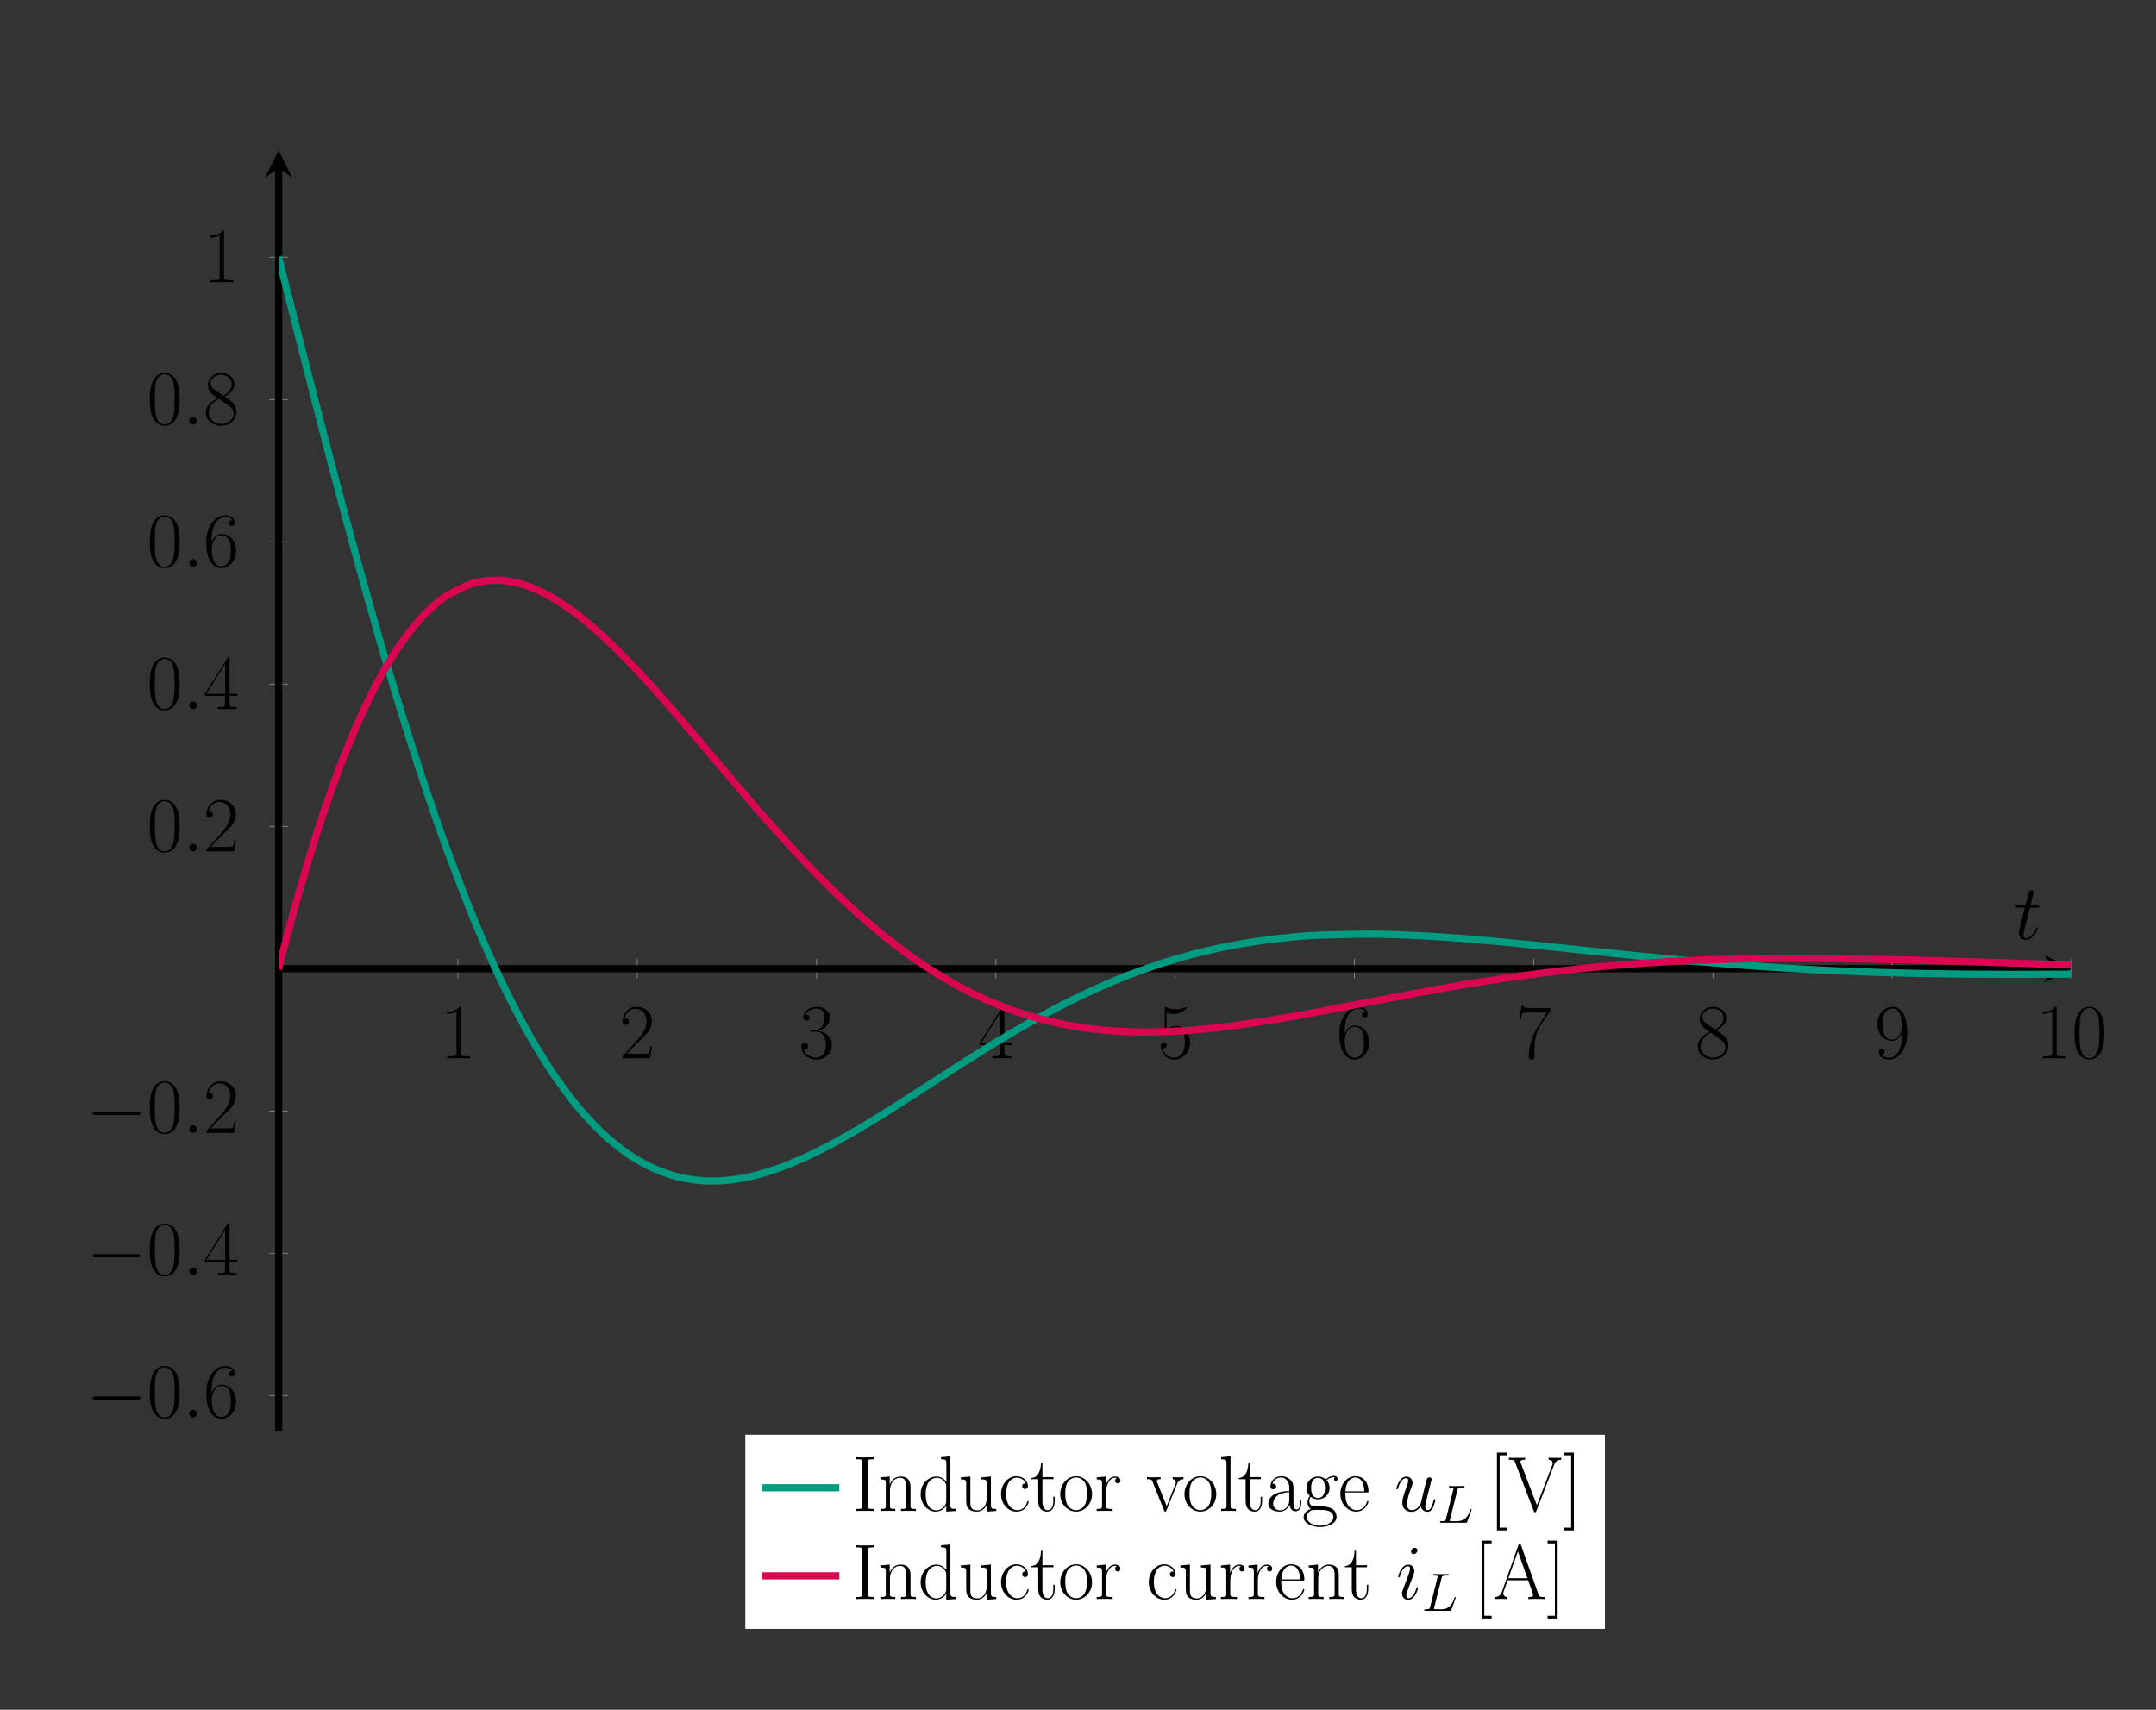 <?xml version="1.0" encoding="UTF-8" standalone="no"?>
<svg
   xmlns:dc="http://purl.org/dc/elements/1.1/"
   xmlns:cc="http://creativecommons.org/ns#"
   xmlns:rdf="http://www.w3.org/1999/02/22-rdf-syntax-ns#"
   xmlns:svg="http://www.w3.org/2000/svg"
   xmlns="http://www.w3.org/2000/svg"
   id="svg191"
   version="1.2"
   viewBox="0 0 477.21 378.47"
   height="378.47pt"
   width="477.21pt">
  <rect x="0" y="0" width="477.21" height="378.47" fill="#333333" stroke="none"/>
  <defs
     id="defs8">
    <clipPath
       id="clip1">
      <path
         id="path2"
         d="M 61.672 34 L 458.527 34 L 458.527 284 L 61.672 284 Z M 61.672 34 " />
    </clipPath>
    <clipPath
       id="clip2">
      <path
         id="path5"
         d="M 61.672 105 L 458.527 105 L 458.527 251 L 61.672 251 Z M 61.672 105 " />
    </clipPath>
  </defs>
  <g
     id="surface1">
    <path
       id="path10"
       transform="matrix(0.1,0,0,-0.1,0,378.47)"
       d="M 1013.594 1619.114 L 1013.594 1661.614 M 1410.469 1619.114 L 1410.469 1661.614 M 1807.305 1619.114 L 1807.305 1661.614 M 2204.141 1619.114 L 2204.141 1661.614 M 2601.016 1619.114 L 2601.016 1661.614 M 2997.852 1619.114 L 2997.852 1661.614 M 3394.727 1619.114 L 3394.727 1661.614 M 3791.562 1619.114 L 3791.562 1661.614 M 4188.438 1619.114 L 4188.438 1661.614 M 4585.273 1619.114 L 4585.273 1661.614 "
       style="fill:none;stroke-width:1.992;stroke-linecap:butt;stroke-linejoin:miter;stroke:rgb(50%,50%,50%);stroke-opacity:1;stroke-miterlimit:10;" />
    <path
       id="path12"
       transform="matrix(0.1,0,0,-0.1,0,378.47)"
       d="M 595.469 695.481 L 638.008 695.481 M 595.469 1010.442 L 638.008 1010.442 M 595.469 1325.403 L 638.008 1325.403 M 595.469 1955.325 L 638.008 1955.325 M 595.469 2270.286 L 638.008 2270.286 M 595.469 2585.247 L 638.008 2585.247 M 595.469 2900.208 L 638.008 2900.208 M 595.469 3215.169 L 638.008 3215.169 "
       style="fill:none;stroke-width:1.992;stroke-linecap:butt;stroke-linejoin:miter;stroke:rgb(50%,50%,50%);stroke-opacity:1;stroke-miterlimit:10;" />
    <path
       id="path14"
       transform="matrix(0.1,0,0,-0.1,0,378.47)"
       d="M 616.719 1640.364 L 4547.422 1640.364 "
       style="fill:none;stroke-width:15.94;stroke-linecap:butt;stroke-linejoin:miter;stroke:rgb(0%,0%,0%);stroke-opacity:1;stroke-miterlimit:10;" />
    <path
       id="path16"
       d="M 458.527 214.434 L 452.473 211.406 L 454.742 214.434 L 452.473 217.465 "
       style=" stroke:none;fill-rule:nonzero;fill:rgb(0%,0%,0%);fill-opacity:1;" />
    <path
       id="path18"
       transform="matrix(0.1,0,0,-0.1,0,378.47)"
       d="M 616.719 616.731 L 616.719 3413.567 "
       style="fill:none;stroke-width:15.94;stroke-linecap:butt;stroke-linejoin:miter;stroke:rgb(0%,0%,0%);stroke-opacity:1;stroke-miterlimit:10;" />
    <path
       id="path20"
       d="M 61.672 33.328 L 58.645 39.387 L 61.672 37.113 L 64.703 39.387 "
       style=" stroke:none;fill-rule:nonzero;fill:rgb(0%,0%,0%);fill-opacity:1;" />
    <path
       id="path22"
       d="M 101.992 223.234 C 101.992 222.871 101.977 222.855 101.734 222.855 C 101.062 223.668 100.043 223.926 99.074 223.961 C 99.023 223.961 98.938 223.961 98.922 223.996 C 98.902 224.027 98.902 224.062 98.902 224.426 C 99.438 224.426 100.336 224.324 101.027 223.91 L 101.027 233.008 C 101.027 233.613 100.992 233.82 99.508 233.82 L 98.988 233.82 L 98.988 234.27 C 99.816 234.254 100.68 234.234 101.508 234.234 C 102.34 234.234 103.203 234.254 104.031 234.27 L 104.031 233.82 L 103.516 233.82 C 102.027 233.82 101.992 233.633 101.992 233.008 L 101.992 223.234 "
       style=" stroke:none;fill-rule:nonzero;fill:rgb(0%,0%,0%);fill-opacity:1;" />
    <path
       id="path24"
       d="M 144.301 231.594 L 143.992 231.594 C 143.816 232.82 143.68 233.027 143.609 233.133 C 143.523 233.27 142.281 233.27 142.039 233.27 L 138.723 233.27 C 139.344 232.594 140.555 231.367 142.023 229.953 C 143.074 228.949 144.301 227.777 144.301 226.066 C 144.301 224.027 142.68 222.855 140.863 222.855 C 138.965 222.855 137.809 224.527 137.809 226.086 C 137.809 226.758 138.309 226.844 138.516 226.844 C 138.688 226.844 139.207 226.738 139.207 226.137 C 139.207 225.602 138.758 225.445 138.516 225.445 C 138.414 225.445 138.309 225.461 138.238 225.496 C 138.566 224.027 139.57 223.305 140.621 223.305 C 142.125 223.305 143.109 224.496 143.109 226.066 C 143.109 227.57 142.23 228.863 141.246 229.988 L 137.809 233.871 L 137.809 234.27 L 143.887 234.27 L 144.301 231.594 "
       style=" stroke:none;fill-rule:nonzero;fill:rgb(0%,0%,0%);fill-opacity:1;" />
    <path
       id="path26"
       d="M 180.617 228.398 C 182.152 228.398 182.828 229.727 182.828 231.266 C 182.828 233.336 181.723 234.133 180.719 234.133 C 179.805 234.133 178.32 233.684 177.852 232.352 C 177.938 232.387 178.027 232.387 178.113 232.387 C 178.527 232.387 178.84 232.109 178.84 231.66 C 178.84 231.16 178.457 230.938 178.113 230.938 C 177.82 230.938 177.371 231.074 177.371 231.715 C 177.371 233.305 178.922 234.547 180.754 234.547 C 182.672 234.547 184.141 233.043 184.141 231.281 C 184.141 229.605 182.758 228.398 181.117 228.211 C 182.43 227.934 183.691 226.758 183.691 225.188 C 183.691 223.84 182.328 222.855 180.773 222.855 C 179.199 222.855 177.82 223.82 177.82 225.203 C 177.82 225.809 178.266 225.91 178.492 225.91 C 178.855 225.91 179.164 225.688 179.164 225.238 C 179.164 224.789 178.855 224.566 178.492 224.566 C 178.422 224.566 178.34 224.566 178.266 224.602 C 178.77 223.461 180.133 223.254 180.738 223.254 C 181.344 223.254 182.48 223.547 182.48 225.203 C 182.48 225.688 182.414 226.551 181.824 227.312 C 181.309 227.984 180.719 228.02 180.148 228.07 C 180.062 228.07 179.668 228.105 179.598 228.105 C 179.477 228.121 179.406 228.141 179.406 228.262 C 179.406 228.383 179.426 228.398 179.77 228.398 L 180.617 228.398 "
       style=" stroke:none;fill-rule:nonzero;fill:rgb(0%,0%,0%);fill-opacity:1;" />
    <path
       id="path28"
       d="M 222.305 223.098 C 222.305 222.734 222.285 222.719 221.977 222.719 L 216.844 230.887 L 216.844 231.336 L 221.301 231.336 L 221.301 233.027 C 221.301 233.648 221.266 233.82 220.059 233.82 L 219.73 233.82 L 219.73 234.27 C 220.281 234.234 221.215 234.234 221.801 234.234 C 222.391 234.234 223.32 234.234 223.871 234.27 L 223.871 233.82 L 223.547 233.82 C 222.34 233.82 222.305 233.648 222.305 233.027 L 222.305 231.336 L 224.062 231.336 L 224.062 230.887 L 222.305 230.887 Z M 221.352 224.238 L 221.352 230.887 L 217.191 230.887 Z M 221.352 224.238 "
       style=" stroke:none;fill-rule:nonzero;fill:rgb(0%,0%,0%);fill-opacity:1;" />
    <path
       id="path30"
       d="M 258.168 224.168 C 258.34 224.238 259.051 224.461 259.773 224.461 C 261.383 224.461 262.262 223.598 262.762 223.098 C 262.762 222.961 262.762 222.871 262.66 222.871 C 262.641 222.871 262.605 222.871 262.469 222.941 C 261.863 223.199 261.156 223.406 260.293 223.406 C 259.773 223.406 258.996 223.34 258.152 222.961 C 257.961 222.871 257.926 222.871 257.91 222.871 C 257.824 222.871 257.805 222.891 257.805 223.234 L 257.805 228.242 C 257.805 228.555 257.805 228.641 257.977 228.641 C 258.066 228.641 258.102 228.605 258.188 228.484 C 258.738 227.707 259.496 227.379 260.363 227.379 C 260.965 227.379 262.262 227.758 262.262 230.711 C 262.262 231.266 262.262 232.266 261.742 233.062 C 261.312 233.77 260.637 234.133 259.895 234.133 C 258.758 234.133 257.598 233.336 257.289 232.008 C 257.359 232.023 257.496 232.059 257.562 232.059 C 257.789 232.059 258.219 231.938 258.219 231.402 C 258.219 230.938 257.891 230.746 257.562 230.746 C 257.168 230.746 256.906 230.988 256.906 231.473 C 256.906 232.977 258.102 234.547 259.93 234.547 C 261.711 234.547 263.402 233.008 263.402 230.781 C 263.402 228.711 262.055 227.102 260.379 227.102 C 259.496 227.102 258.758 227.43 258.168 228.055 L 258.168 224.168 "
       style=" stroke:none;fill-rule:nonzero;fill:rgb(0%,0%,0%);fill-opacity:1;" />
    <path
       id="path32"
       d="M 297.633 228.312 C 297.633 224.184 299.562 223.254 300.688 223.254 C 301.051 223.254 301.93 223.32 302.277 223.996 C 302 223.996 301.48 223.996 301.48 224.602 C 301.48 225.066 301.859 225.223 302.102 225.223 C 302.258 225.223 302.727 225.152 302.727 224.566 C 302.727 223.477 301.859 222.855 300.672 222.855 C 298.617 222.855 296.457 224.996 296.457 228.812 C 296.457 233.512 298.406 234.547 299.789 234.547 C 301.465 234.547 303.055 233.043 303.055 230.73 C 303.055 228.57 301.656 227 299.891 227 C 298.84 227 298.062 227.691 297.633 228.898 Z M 299.789 234.133 C 297.664 234.133 297.664 230.953 297.664 230.316 C 297.664 229.07 298.254 227.277 299.859 227.277 C 300.152 227.277 300.996 227.277 301.57 228.469 C 301.879 229.141 301.879 229.852 301.879 230.711 C 301.879 231.645 301.879 232.336 301.516 233.027 C 301.137 233.734 300.586 234.133 299.789 234.133 "
       style=" stroke:none;fill-rule:nonzero;fill:rgb(0%,0%,0%);fill-opacity:1;" />
    <path
       id="path34"
       d="M 343.289 223.512 L 343.289 223.133 L 339.23 223.133 C 337.211 223.133 337.176 222.906 337.105 222.578 L 336.797 222.578 L 336.293 225.809 L 336.605 225.809 C 336.656 225.48 336.777 224.602 336.984 224.273 C 337.09 224.133 338.367 224.133 338.66 224.133 L 342.461 224.133 L 340.543 226.98 C 339.266 228.898 338.383 231.488 338.383 233.75 C 338.383 233.961 338.383 234.547 339.008 234.547 C 339.629 234.547 339.629 233.961 339.629 233.734 L 339.629 232.941 C 339.629 230.105 340.109 228.242 340.906 227.051 L 343.289 223.512 "
       style=" stroke:none;fill-rule:nonzero;fill:rgb(0%,0%,0%);fill-opacity:1;" />
    <path
       id="path36"
       d="M 379.898 228.055 C 380.984 227.5 382.09 226.672 382.09 225.344 C 382.09 223.77 380.57 222.855 379.172 222.855 C 377.602 222.855 376.219 223.996 376.219 225.566 C 376.219 225.996 376.32 226.738 376.996 227.398 C 377.168 227.57 377.895 228.086 378.359 228.414 C 377.582 228.812 375.77 229.762 375.77 231.66 C 375.77 233.441 377.465 234.547 379.137 234.547 C 380.984 234.547 382.539 233.219 382.539 231.453 C 382.539 229.883 381.484 229.156 380.797 228.691 Z M 377.633 226.535 C 377.496 226.445 376.805 225.91 376.805 225.102 C 376.805 224.047 377.895 223.254 379.137 223.254 C 380.504 223.254 381.504 224.219 381.504 225.344 C 381.504 226.949 379.707 227.863 379.621 227.863 C 379.602 227.863 379.586 227.863 379.449 227.758 Z M 380.812 230.074 C 381.07 230.266 381.898 230.836 381.898 231.887 C 381.898 233.164 380.621 234.133 379.172 234.133 C 377.602 234.133 376.41 233.008 376.41 231.645 C 376.41 230.281 377.465 229.141 378.652 228.605 L 380.812 230.074 "
       style=" stroke:none;fill-rule:nonzero;fill:rgb(0%,0%,0%);fill-opacity:1;" />
    <path
       id="path38"
       d="M 420.977 229.156 C 420.977 232.957 419.406 234.133 418.113 234.133 C 417.715 234.133 416.746 234.078 416.352 233.406 C 416.801 233.477 417.129 233.234 417.129 232.805 C 417.129 232.336 416.746 232.18 416.508 232.18 C 416.352 232.18 415.883 232.25 415.883 232.836 C 415.883 234.012 416.902 234.547 418.148 234.547 C 420.133 234.547 422.152 232.371 422.152 228.57 C 422.152 223.84 420.219 222.855 418.906 222.855 C 417.195 222.855 415.555 224.355 415.555 226.672 C 415.555 228.812 416.953 230.402 418.719 230.402 C 420.168 230.402 420.805 229.055 420.977 228.484 Z M 418.754 230.125 C 418.285 230.125 417.629 230.039 417.094 229.004 C 416.73 228.328 416.73 227.535 416.73 226.688 C 416.73 225.672 416.73 224.961 417.215 224.199 C 417.457 223.84 417.906 223.254 418.906 223.254 C 420.945 223.254 420.945 226.379 420.945 227.066 C 420.945 228.297 420.391 230.125 418.754 230.125 "
       style=" stroke:none;fill-rule:nonzero;fill:rgb(0%,0%,0%);fill-opacity:1;" />
    <path
       id="path40"
       d="M 455.195 223.234 C 455.195 222.871 455.176 222.855 454.934 222.855 C 454.262 223.668 453.242 223.926 452.273 223.961 C 452.223 223.961 452.137 223.961 452.121 223.996 C 452.102 224.027 452.102 224.062 452.102 224.426 C 452.637 224.426 453.535 224.324 454.227 223.91 L 454.227 233.008 C 454.227 233.613 454.191 233.82 452.707 233.82 L 452.188 233.82 L 452.188 234.27 C 453.016 234.254 453.883 234.234 454.711 234.234 C 455.539 234.234 456.402 234.254 457.23 234.27 L 457.23 233.82 L 456.715 233.82 C 455.227 233.82 455.195 233.633 455.195 233.008 L 455.195 223.234 "
       style=" stroke:none;fill-rule:nonzero;fill:rgb(0%,0%,0%);fill-opacity:1;" />
    <path
       id="path42"
       d="M 465.754 228.727 C 465.754 227.672 465.734 225.879 465.012 224.496 C 464.371 223.285 463.352 222.855 462.453 222.855 C 461.625 222.855 460.57 223.234 459.914 224.477 C 459.227 225.773 459.156 227.379 459.156 228.727 C 459.156 229.711 459.172 231.215 459.711 232.527 C 460.453 234.305 461.781 234.547 462.453 234.547 C 463.246 234.547 464.457 234.219 465.164 232.578 C 465.684 231.387 465.754 229.988 465.754 228.727 Z M 462.453 234.27 C 461.352 234.27 460.695 233.32 460.453 232.008 C 460.262 230.988 460.262 229.504 460.262 228.535 C 460.262 227.207 460.262 226.102 460.484 225.047 C 460.812 223.582 461.781 223.133 462.453 223.133 C 463.164 223.133 464.078 223.598 464.406 225.016 C 464.633 225.996 464.648 227.152 464.648 228.535 C 464.648 229.66 464.648 231.039 464.441 232.059 C 464.078 233.941 463.059 234.27 462.453 234.27 "
       style=" stroke:none;fill-rule:nonzero;fill:rgb(0%,0%,0%);fill-opacity:1;" />
    <path
       id="path44"
       d="M 30.48 309.797 C 30.773 309.797 31.086 309.797 31.086 309.453 C 31.086 309.109 30.773 309.109 30.48 309.109 L 21.137 309.109 C 20.844 309.109 20.531 309.109 20.531 309.453 C 20.531 309.797 20.844 309.797 21.137 309.797 L 30.48 309.797 "
       style=" stroke:none;fill-rule:nonzero;fill:rgb(0%,0%,0%);fill-opacity:1;" />
    <path
       id="path46"
       d="M 39.754 308.227 C 39.754 307.172 39.734 305.379 39.012 303.996 C 38.371 302.789 37.352 302.355 36.453 302.355 C 35.625 302.355 34.57 302.734 33.914 303.977 C 33.227 305.273 33.156 306.879 33.156 308.227 C 33.156 309.211 33.172 310.715 33.711 312.027 C 34.453 313.805 35.781 314.047 36.453 314.047 C 37.25 314.047 38.457 313.719 39.164 312.078 C 39.684 310.887 39.754 309.488 39.754 308.227 Z M 36.453 313.77 C 35.352 313.77 34.695 312.82 34.453 311.508 C 34.262 310.488 34.262 309.004 34.262 308.039 C 34.262 306.707 34.262 305.602 34.484 304.547 C 34.812 303.082 35.781 302.633 36.453 302.633 C 37.164 302.633 38.078 303.098 38.406 304.516 C 38.633 305.5 38.648 306.656 38.648 308.039 C 38.648 309.16 38.648 310.539 38.441 311.559 C 38.078 313.441 37.059 313.77 36.453 313.77 "
       style=" stroke:none;fill-rule:nonzero;fill:rgb(0%,0%,0%);fill-opacity:1;" />
    <path
       id="path48"
       d="M 43.578 312.941 C 43.578 312.441 43.164 312.094 42.75 312.094 C 42.25 312.094 41.902 312.508 41.902 312.922 C 41.902 313.426 42.316 313.77 42.73 313.77 C 43.234 313.77 43.578 313.355 43.578 312.941 "
       style=" stroke:none;fill-rule:nonzero;fill:rgb(0%,0%,0%);fill-opacity:1;" />
    <path
       id="path50"
       d="M 46.832 307.812 C 46.832 303.684 48.766 302.754 49.887 302.754 C 50.25 302.754 51.133 302.82 51.477 303.496 C 51.199 303.496 50.68 303.496 50.68 304.102 C 50.68 304.566 51.062 304.723 51.305 304.723 C 51.461 304.723 51.926 304.652 51.926 304.066 C 51.926 302.977 51.062 302.355 49.871 302.355 C 47.816 302.355 45.656 304.496 45.656 308.312 C 45.656 313.012 47.609 314.047 48.988 314.047 C 50.664 314.047 52.254 312.543 52.254 310.23 C 52.254 308.07 50.855 306.5 49.094 306.5 C 48.039 306.5 47.262 307.191 46.832 308.398 Z M 48.988 313.633 C 46.867 313.633 46.867 310.453 46.867 309.816 C 46.867 308.57 47.453 306.777 49.059 306.777 C 49.352 306.777 50.199 306.777 50.77 307.969 C 51.078 308.641 51.078 309.352 51.078 310.211 C 51.078 311.145 51.078 311.836 50.715 312.527 C 50.336 313.234 49.785 313.633 48.988 313.633 "
       style=" stroke:none;fill-rule:nonzero;fill:rgb(0%,0%,0%);fill-opacity:1;" />
    <path
       id="path52"
       d="M 30.48 278.297 C 30.773 278.297 31.086 278.297 31.086 277.953 C 31.086 277.605 30.773 277.605 30.48 277.605 L 21.137 277.605 C 20.844 277.605 20.531 277.605 20.531 277.953 C 20.531 278.297 20.844 278.297 21.137 278.297 L 30.48 278.297 "
       style=" stroke:none;fill-rule:nonzero;fill:rgb(0%,0%,0%);fill-opacity:1;" />
    <path
       id="path54"
       d="M 39.754 276.727 C 39.754 275.672 39.734 273.879 39.012 272.496 C 38.371 271.285 37.352 270.855 36.453 270.855 C 35.625 270.855 34.57 271.234 33.914 272.477 C 33.227 273.773 33.156 275.379 33.156 276.727 C 33.156 277.711 33.172 279.215 33.711 280.527 C 34.453 282.305 35.781 282.547 36.453 282.547 C 37.25 282.547 38.457 282.219 39.164 280.578 C 39.684 279.387 39.754 277.988 39.754 276.727 Z M 36.453 282.27 C 35.352 282.27 34.695 281.32 34.453 280.008 C 34.262 278.988 34.262 277.504 34.262 276.535 C 34.262 275.207 34.262 274.102 34.484 273.047 C 34.812 271.582 35.781 271.133 36.453 271.133 C 37.164 271.133 38.078 271.598 38.406 273.016 C 38.633 273.996 38.648 275.152 38.648 276.535 C 38.648 277.66 38.648 279.039 38.441 280.059 C 38.078 281.941 37.059 282.27 36.453 282.27 "
       style=" stroke:none;fill-rule:nonzero;fill:rgb(0%,0%,0%);fill-opacity:1;" />
    <path
       id="path56"
       d="M 43.578 281.441 C 43.578 280.941 43.164 280.594 42.75 280.594 C 42.25 280.594 41.902 281.008 41.902 281.422 C 41.902 281.926 42.316 282.27 42.73 282.27 C 43.234 282.27 43.578 281.855 43.578 281.441 "
       style=" stroke:none;fill-rule:nonzero;fill:rgb(0%,0%,0%);fill-opacity:1;" />
    <path
       id="path58"
       d="M 50.805 271.098 C 50.805 270.734 50.785 270.719 50.477 270.719 L 45.344 278.887 L 45.344 279.336 L 49.801 279.336 L 49.801 281.027 C 49.801 281.648 49.766 281.82 48.559 281.82 L 48.23 281.82 L 48.23 282.27 C 48.781 282.234 49.715 282.234 50.301 282.234 C 50.891 282.234 51.82 282.234 52.375 282.27 L 52.375 281.82 L 52.047 281.82 C 50.836 281.82 50.805 281.648 50.805 281.027 L 50.805 279.336 L 52.562 279.336 L 52.562 278.887 L 50.805 278.887 Z M 49.852 272.238 L 49.852 278.887 L 45.691 278.887 Z M 49.852 272.238 "
       style=" stroke:none;fill-rule:nonzero;fill:rgb(0%,0%,0%);fill-opacity:1;" />
    <path
       id="path60"
       d="M 30.48 246.797 C 30.773 246.797 31.086 246.797 31.086 246.453 C 31.086 246.105 30.773 246.105 30.48 246.105 L 21.137 246.105 C 20.844 246.105 20.531 246.105 20.531 246.453 C 20.531 246.797 20.844 246.797 21.137 246.797 L 30.48 246.797 "
       style=" stroke:none;fill-rule:nonzero;fill:rgb(0%,0%,0%);fill-opacity:1;" />
    <path
       id="path62"
       d="M 39.754 245.227 C 39.754 244.172 39.734 242.379 39.012 240.996 C 38.371 239.785 37.352 239.355 36.453 239.355 C 35.625 239.355 34.57 239.734 33.914 240.977 C 33.227 242.273 33.156 243.879 33.156 245.227 C 33.156 246.211 33.172 247.715 33.711 249.027 C 34.453 250.805 35.781 251.047 36.453 251.047 C 37.25 251.047 38.457 250.719 39.164 249.078 C 39.684 247.887 39.754 246.488 39.754 245.227 Z M 36.453 250.77 C 35.352 250.77 34.695 249.82 34.453 248.508 C 34.262 247.488 34.262 246.004 34.262 245.035 C 34.262 243.707 34.262 242.602 34.484 241.547 C 34.812 240.082 35.781 239.633 36.453 239.633 C 37.164 239.633 38.078 240.098 38.406 241.516 C 38.633 242.496 38.648 243.652 38.648 245.035 C 38.648 246.16 38.648 247.539 38.441 248.559 C 38.078 250.441 37.059 250.77 36.453 250.77 "
       style=" stroke:none;fill-rule:nonzero;fill:rgb(0%,0%,0%);fill-opacity:1;" />
    <path
       id="path64"
       d="M 43.578 249.941 C 43.578 249.441 43.164 249.094 42.75 249.094 C 42.25 249.094 41.902 249.508 41.902 249.922 C 41.902 250.426 42.316 250.77 42.73 250.77 C 43.234 250.77 43.578 250.355 43.578 249.941 "
       style=" stroke:none;fill-rule:nonzero;fill:rgb(0%,0%,0%);fill-opacity:1;" />
    <path
       id="path66"
       d="M 52.203 248.094 L 51.891 248.094 C 51.719 249.32 51.578 249.527 51.512 249.633 C 51.422 249.77 50.18 249.77 49.938 249.77 L 46.625 249.77 C 47.246 249.094 48.453 247.867 49.922 246.453 C 50.977 245.449 52.203 244.277 52.203 242.566 C 52.203 240.527 50.578 239.355 48.766 239.355 C 46.867 239.355 45.707 241.027 45.707 242.586 C 45.707 243.258 46.211 243.344 46.414 243.344 C 46.59 243.344 47.105 243.238 47.105 242.637 C 47.105 242.102 46.656 241.945 46.414 241.945 C 46.312 241.945 46.211 241.961 46.141 241.996 C 46.469 240.527 47.469 239.805 48.523 239.805 C 50.023 239.805 51.008 240.996 51.008 242.566 C 51.008 244.07 50.129 245.363 49.145 246.488 L 45.707 250.371 L 45.707 250.77 L 51.789 250.77 L 52.203 248.094 "
       style=" stroke:none;fill-rule:nonzero;fill:rgb(0%,0%,0%);fill-opacity:1;" />
    <path
       id="path68"
       d="M 39.754 182.926 C 39.754 181.871 39.734 180.078 39.012 178.695 C 38.371 177.488 37.352 177.055 36.453 177.055 C 35.625 177.055 34.57 177.438 33.914 178.68 C 33.227 179.973 33.156 181.578 33.156 182.926 C 33.156 183.91 33.172 185.414 33.711 186.727 C 34.453 188.504 35.781 188.746 36.453 188.746 C 37.25 188.746 38.457 188.418 39.164 186.777 C 39.684 185.586 39.754 184.188 39.754 182.926 Z M 36.453 188.469 C 35.352 188.469 34.695 187.52 34.453 186.207 C 34.262 185.188 34.262 183.703 34.262 182.738 C 34.262 181.406 34.262 180.301 34.484 179.246 C 34.812 177.781 35.781 177.332 36.453 177.332 C 37.164 177.332 38.078 177.797 38.406 179.215 C 38.633 180.199 38.648 181.355 38.648 182.738 C 38.648 183.859 38.648 185.238 38.441 186.258 C 38.078 188.141 37.059 188.469 36.453 188.469 "
       style=" stroke:none;fill-rule:nonzero;fill:rgb(0%,0%,0%);fill-opacity:1;" />
    <path
       id="path70"
       d="M 43.578 187.641 C 43.578 187.141 43.164 186.797 42.75 186.797 C 42.25 186.797 41.902 187.211 41.902 187.621 C 41.902 188.125 42.316 188.469 42.73 188.469 C 43.234 188.469 43.578 188.055 43.578 187.641 "
       style=" stroke:none;fill-rule:nonzero;fill:rgb(0%,0%,0%);fill-opacity:1;" />
    <path
       id="path72"
       d="M 52.203 185.793 L 51.891 185.793 C 51.719 187.02 51.578 187.227 51.512 187.332 C 51.422 187.469 50.18 187.469 49.938 187.469 L 46.625 187.469 C 47.246 186.797 48.453 185.566 49.922 184.152 C 50.977 183.152 52.203 181.977 52.203 180.266 C 52.203 178.23 50.578 177.055 48.766 177.055 C 46.867 177.055 45.707 178.73 45.707 180.285 C 45.707 180.957 46.211 181.043 46.414 181.043 C 46.59 181.043 47.105 180.941 47.105 180.336 C 47.105 179.801 46.656 179.645 46.414 179.645 C 46.312 179.645 46.211 179.66 46.141 179.695 C 46.469 178.23 47.469 177.504 48.523 177.504 C 50.023 177.504 51.008 178.695 51.008 180.266 C 51.008 181.77 50.129 183.066 49.145 184.188 L 45.707 188.074 L 45.707 188.469 L 51.789 188.469 L 52.203 185.793 "
       style=" stroke:none;fill-rule:nonzero;fill:rgb(0%,0%,0%);fill-opacity:1;" />
    <path
       id="path74"
       d="M 39.754 151.426 C 39.754 150.371 39.734 148.578 39.012 147.195 C 38.371 145.988 37.352 145.555 36.453 145.555 C 35.625 145.555 34.57 145.938 33.914 147.18 C 33.227 148.473 33.156 150.078 33.156 151.426 C 33.156 152.41 33.172 153.914 33.711 155.227 C 34.453 157.004 35.781 157.246 36.453 157.246 C 37.25 157.246 38.457 156.918 39.164 155.277 C 39.684 154.086 39.754 152.688 39.754 151.426 Z M 36.453 156.969 C 35.352 156.969 34.695 156.02 34.453 154.707 C 34.262 153.688 34.262 152.203 34.262 151.238 C 34.262 149.906 34.262 148.801 34.484 147.746 C 34.812 146.281 35.781 145.832 36.453 145.832 C 37.164 145.832 38.078 146.297 38.406 147.715 C 38.633 148.699 38.648 149.855 38.648 151.238 C 38.648 152.359 38.648 153.738 38.441 154.758 C 38.078 156.641 37.059 156.969 36.453 156.969 "
       style=" stroke:none;fill-rule:nonzero;fill:rgb(0%,0%,0%);fill-opacity:1;" />
    <path
       id="path76"
       d="M 43.578 156.141 C 43.578 155.641 43.164 155.297 42.75 155.297 C 42.25 155.297 41.902 155.711 41.902 156.121 C 41.902 156.625 42.316 156.969 42.73 156.969 C 43.234 156.969 43.578 156.555 43.578 156.141 "
       style=" stroke:none;fill-rule:nonzero;fill:rgb(0%,0%,0%);fill-opacity:1;" />
    <path
       id="path78"
       d="M 50.805 145.797 C 50.805 145.434 50.785 145.418 50.477 145.418 L 45.344 153.586 L 45.344 154.035 L 49.801 154.035 L 49.801 155.727 C 49.801 156.348 49.766 156.523 48.559 156.523 L 48.23 156.523 L 48.23 156.969 C 48.781 156.938 49.715 156.938 50.301 156.938 C 50.891 156.938 51.82 156.938 52.375 156.969 L 52.375 156.523 L 52.047 156.523 C 50.836 156.523 50.805 156.348 50.805 155.727 L 50.805 154.035 L 52.562 154.035 L 52.562 153.586 L 50.805 153.586 Z M 49.852 146.938 L 49.852 153.586 L 45.691 153.586 Z M 49.852 146.938 "
       style=" stroke:none;fill-rule:nonzero;fill:rgb(0%,0%,0%);fill-opacity:1;" />
    <path
       id="path80"
       d="M 39.754 119.926 C 39.754 118.871 39.734 117.078 39.012 115.695 C 38.371 114.488 37.352 114.055 36.453 114.055 C 35.625 114.055 34.57 114.438 33.914 115.68 C 33.227 116.973 33.156 118.578 33.156 119.926 C 33.156 120.91 33.172 122.414 33.711 123.727 C 34.453 125.504 35.781 125.746 36.453 125.746 C 37.25 125.746 38.457 125.418 39.164 123.777 C 39.684 122.586 39.754 121.188 39.754 119.926 Z M 36.453 125.469 C 35.352 125.469 34.695 124.52 34.453 123.207 C 34.262 122.188 34.262 120.703 34.262 119.738 C 34.262 118.406 34.262 117.301 34.484 116.246 C 34.812 114.781 35.781 114.332 36.453 114.332 C 37.164 114.332 38.078 114.797 38.406 116.215 C 38.633 117.199 38.648 118.355 38.648 119.738 C 38.648 120.859 38.648 122.238 38.441 123.258 C 38.078 125.141 37.059 125.469 36.453 125.469 "
       style=" stroke:none;fill-rule:nonzero;fill:rgb(0%,0%,0%);fill-opacity:1;" />
    <path
       id="path82"
       d="M 43.578 124.641 C 43.578 124.141 43.164 123.797 42.75 123.797 C 42.25 123.797 41.902 124.211 41.902 124.621 C 41.902 125.125 42.316 125.469 42.73 125.469 C 43.234 125.469 43.578 125.055 43.578 124.641 "
       style=" stroke:none;fill-rule:nonzero;fill:rgb(0%,0%,0%);fill-opacity:1;" />
    <path
       id="path84"
       d="M 46.832 119.512 C 46.832 115.383 48.766 114.453 49.887 114.453 C 50.25 114.453 51.133 114.523 51.477 115.195 C 51.199 115.195 50.68 115.195 50.68 115.801 C 50.68 116.266 51.062 116.422 51.305 116.422 C 51.461 116.422 51.926 116.352 51.926 115.766 C 51.926 114.676 51.062 114.055 49.871 114.055 C 47.816 114.055 45.656 116.195 45.656 120.012 C 45.656 124.711 47.609 125.746 48.988 125.746 C 50.664 125.746 52.254 124.242 52.254 121.93 C 52.254 119.773 50.855 118.199 49.094 118.199 C 48.039 118.199 47.262 118.891 46.832 120.102 Z M 48.988 125.332 C 46.867 125.332 46.867 122.152 46.867 121.516 C 46.867 120.273 47.453 118.477 49.059 118.477 C 49.352 118.477 50.199 118.477 50.77 119.668 C 51.078 120.34 51.078 121.051 51.078 121.91 C 51.078 122.844 51.078 123.535 50.715 124.227 C 50.336 124.934 49.785 125.332 48.988 125.332 "
       style=" stroke:none;fill-rule:nonzero;fill:rgb(0%,0%,0%);fill-opacity:1;" />
    <path
       id="path86"
       d="M 39.754 88.426 C 39.754 87.371 39.734 85.578 39.012 84.195 C 38.371 82.988 37.352 82.555 36.453 82.555 C 35.625 82.555 34.57 82.938 33.914 84.18 C 33.227 85.473 33.156 87.078 33.156 88.426 C 33.156 89.41 33.172 90.914 33.711 92.227 C 34.453 94.004 35.781 94.246 36.453 94.246 C 37.25 94.246 38.457 93.918 39.164 92.277 C 39.684 91.086 39.754 89.688 39.754 88.426 Z M 36.453 93.969 C 35.352 93.969 34.695 93.02 34.453 91.707 C 34.262 90.688 34.262 89.203 34.262 88.238 C 34.262 86.906 34.262 85.801 34.484 84.746 C 34.812 83.281 35.781 82.832 36.453 82.832 C 37.164 82.832 38.078 83.297 38.406 84.715 C 38.633 85.699 38.648 86.855 38.648 88.238 C 38.648 89.359 38.648 90.738 38.441 91.758 C 38.078 93.641 37.059 93.969 36.453 93.969 "
       style=" stroke:none;fill-rule:nonzero;fill:rgb(0%,0%,0%);fill-opacity:1;" />
    <path
       id="path88"
       d="M 43.578 93.141 C 43.578 92.641 43.164 92.297 42.75 92.297 C 42.25 92.297 41.902 92.711 41.902 93.121 C 41.902 93.625 42.316 93.969 42.73 93.969 C 43.234 93.969 43.578 93.555 43.578 93.141 "
       style=" stroke:none;fill-rule:nonzero;fill:rgb(0%,0%,0%);fill-opacity:1;" />
    <path
       id="path90"
       d="M 49.695 87.754 C 50.785 87.199 51.891 86.371 51.891 85.043 C 51.891 83.469 50.371 82.555 48.973 82.555 C 47.398 82.555 46.02 83.695 46.02 85.266 C 46.02 85.699 46.121 86.441 46.797 87.098 C 46.969 87.27 47.695 87.785 48.16 88.113 C 47.383 88.512 45.57 89.461 45.57 91.363 C 45.57 93.141 47.262 94.246 48.938 94.246 C 50.785 94.246 52.34 92.918 52.34 91.152 C 52.34 89.586 51.285 88.855 50.594 88.391 Z M 47.434 86.234 C 47.297 86.148 46.605 85.613 46.605 84.801 C 46.605 83.746 47.695 82.953 48.938 82.953 C 50.301 82.953 51.305 83.922 51.305 85.043 C 51.305 86.648 49.508 87.562 49.422 87.562 C 49.402 87.562 49.387 87.562 49.25 87.461 Z M 50.613 89.773 C 50.871 89.965 51.699 90.535 51.699 91.586 C 51.699 92.863 50.422 93.832 48.973 93.832 C 47.398 93.832 46.211 92.711 46.211 91.344 C 46.211 89.98 47.262 88.84 48.453 88.305 L 50.613 89.773 "
       style=" stroke:none;fill-rule:nonzero;fill:rgb(0%,0%,0%);fill-opacity:1;" />
    <path
       id="path92"
       d="M 49.594 51.438 C 49.594 51.07 49.578 51.055 49.336 51.055 C 48.66 51.867 47.641 52.125 46.676 52.16 C 46.625 52.16 46.539 52.16 46.52 52.195 C 46.504 52.23 46.504 52.266 46.504 52.625 C 47.039 52.625 47.938 52.523 48.625 52.109 L 48.625 61.211 C 48.625 61.812 48.594 62.023 47.105 62.023 L 46.59 62.023 L 46.59 62.469 C 47.418 62.453 48.281 62.438 49.109 62.438 C 49.938 62.438 50.805 62.453 51.633 62.469 L 51.633 62.023 L 51.113 62.023 C 49.629 62.023 49.594 61.832 49.594 61.211 L 49.594 51.438 "
       style=" stroke:none;fill-rule:nonzero;fill:rgb(0%,0%,0%);fill-opacity:1;" />
    <g
       id="g96"
       clip-rule="nonzero"
       clip-path="url(#clip1)">
      <path
         id="path94"
         transform="matrix(0.1,0,0,-0.1,0,378.47)"
         d="M 616.719 3215.169 C 616.719 3215.169 616.797 3215.012 616.797 3214.934 C 616.836 3214.856 616.836 3214.778 616.875 3214.7 C 616.875 3214.583 616.953 3214.387 616.992 3214.192 C 617.031 3213.997 617.148 3213.606 617.227 3213.216 C 617.344 3212.786 617.539 3212.044 617.734 3211.223 C 617.93 3210.442 618.438 3208.411 618.711 3207.317 C 618.984 3206.223 619.453 3204.466 619.727 3203.372 C 620 3202.278 620.312 3201.067 620.703 3199.427 C 621.133 3197.786 622.148 3193.762 622.695 3191.575 C 623.242 3189.387 624.141 3185.872 624.688 3183.684 C 625.234 3181.497 625.82 3179.075 626.641 3175.833 C 627.5 3172.552 629.531 3164.427 630.625 3160.052 C 631.719 3155.716 632.93 3150.872 634.609 3144.348 C 636.25 3137.786 640.312 3121.614 642.539 3112.903 C 644.727 3104.153 648.281 3090.208 650.469 3081.497 C 652.695 3072.786 656.211 3058.802 658.398 3050.13 C 660.625 3041.458 663.047 3031.848 666.367 3018.841 C 669.648 3005.833 677.812 2973.723 682.227 2956.497 C 686.641 2939.231 693.672 2911.653 698.086 2894.505 C 702.5 2877.356 709.57 2849.973 713.984 2832.981 C 718.359 2815.989 725.43 2788.841 729.844 2772.005 C 734.258 2755.169 741.328 2728.333 745.703 2711.653 C 750.117 2695.012 755 2676.497 761.602 2652.005 C 768.203 2627.473 785 2565.286 793.359 2534.973 C 801.68 2504.661 813.789 2461.262 821.641 2433.567 C 829.531 2405.833 842.109 2362.044 849.961 2335.208 C 857.812 2308.372 870.43 2266.106 878.281 2240.247 C 886.133 2214.387 898.75 2173.684 906.602 2148.841 C 914.453 2123.997 927.07 2085.012 934.922 2061.262 C 942.773 2037.513 955.391 2000.286 963.242 1977.63 C 971.094 1954.973 979.766 1929.427 991.562 1898.098 C 1003.359 1866.77 1032.461 1789.973 1048.203 1751.77 C 1063.906 1713.567 1089.102 1656.145 1104.805 1622.786 C 1120.547 1589.427 1145.742 1539.817 1161.445 1511.302 C 1177.188 1482.747 1202.383 1440.872 1218.086 1417.044 C 1233.789 1393.255 1258.984 1358.88 1274.727 1339.583 C 1290.43 1320.325 1315.625 1293.098 1331.367 1278.138 C 1347.07 1263.177 1372.266 1242.669 1387.969 1231.692 C 1403.711 1220.755 1428.906 1206.458 1444.609 1199.192 C 1460.312 1191.966 1485.547 1183.294 1501.25 1179.388 C 1516.953 1175.442 1542.148 1171.888 1557.891 1170.911 C 1573.594 1169.973 1598.789 1170.833 1614.492 1172.473 C 1630.234 1174.114 1655.43 1178.841 1671.133 1182.708 C 1686.875 1186.575 1712.07 1194.544 1727.773 1200.247 C 1743.477 1205.95 1768.711 1216.614 1784.414 1223.802 C 1800.117 1230.989 1825.312 1243.723 1841.055 1252.083 C 1856.758 1260.442 1881.953 1274.778 1897.695 1283.997 C 1913.398 1293.177 1938.594 1308.645 1954.297 1318.372 C 1970.039 1328.138 1995.234 1344.27 2010.938 1354.309 C 2026.641 1364.388 2051.875 1380.755 2067.578 1390.872 C 2083.281 1401.028 2108.477 1417.317 2124.219 1427.317 C 2139.922 1437.317 2165.117 1453.255 2180.859 1462.942 C 2196.562 1472.63 2221.758 1487.942 2237.461 1497.2 C 2253.203 1506.458 2278.398 1520.911 2294.102 1529.622 C 2309.805 1538.294 2335.039 1551.77 2350.742 1559.778 C 2366.445 1567.825 2391.641 1580.169 2407.383 1587.473 C 2423.086 1594.817 2448.281 1605.989 2463.984 1612.513 C 2479.727 1619.075 2504.922 1628.997 2520.625 1634.778 C 2536.367 1640.559 2561.562 1649.153 2577.266 1654.153 C 2592.969 1659.114 2618.164 1666.458 2633.906 1670.677 C 2649.609 1674.856 2674.805 1680.989 2690.547 1684.427 C 2706.25 1687.864 2731.445 1692.786 2747.148 1695.52 C 2762.891 1698.255 2788.086 1702.044 2803.789 1704.114 C 2819.492 1706.145 2844.727 1708.88 2860.43 1710.325 C 2876.133 1711.731 2893.477 1713.489 2917.07 1714.388 C 2940.625 1715.325 3000.469 1716.966 3030.312 1716.927 C 3060.195 1716.888 3103.984 1715.325 3132.266 1714.036 C 3160.547 1712.708 3205.898 1709.661 3234.219 1707.513 C 3262.5 1705.364 3307.852 1701.263 3336.133 1698.606 C 3364.414 1695.911 3409.805 1691.223 3438.086 1688.333 C 3466.367 1685.403 3511.719 1680.559 3540.039 1677.591 C 3568.281 1674.661 3613.672 1669.934 3641.953 1667.161 C 3670.234 1664.388 3715.625 1660.052 3743.906 1657.513 C 3772.188 1655.013 3817.539 1651.223 3845.859 1649.075 C 3874.102 1646.927 3919.492 1643.802 3947.773 1642.044 C 3976.055 1640.286 4021.445 1637.825 4049.727 1636.497 C 4078.008 1635.169 4123.359 1633.372 4151.641 1632.434 C 4179.922 1631.497 4225.312 1630.325 4253.594 1629.778 C 4281.875 1629.192 4327.227 1628.567 4355.547 1628.294 C 4383.828 1628.02 4429.18 1627.864 4457.461 1627.864 C 4485.742 1627.864 4541.68 1628.177 4559.414 1628.255 C 4577.148 1628.333 4585.273 1628.45 4585.273 1628.45 "
         style="fill:none;stroke-width:15.94;stroke-linecap:butt;stroke-linejoin:miter;stroke:rgb(0%,61.131%,50.977%);stroke-opacity:1;stroke-miterlimit:10;" />
    </g>
    <g
       id="g100"
       clip-rule="nonzero"
       clip-path="url(#clip2)">
      <path
         id="path98"
         transform="matrix(0.1,0,0,-0.1,0,378.47)"
         d="M 616.719 1640.364 C 616.719 1640.364 616.797 1640.559 616.797 1640.598 C 616.836 1640.677 616.836 1640.755 616.875 1640.872 C 616.875 1640.95 616.953 1641.145 616.992 1641.341 C 617.031 1641.536 617.148 1641.927 617.227 1642.317 C 617.344 1642.747 617.539 1643.489 617.734 1644.309 C 617.93 1645.091 618.438 1647.122 618.711 1648.216 C 618.984 1649.309 619.453 1651.028 619.727 1652.122 C 620 1653.216 620.312 1654.388 620.703 1656.028 C 621.133 1657.63 622.148 1661.653 622.695 1663.802 C 623.242 1665.95 624.141 1669.388 624.688 1671.536 C 625.234 1673.645 625.82 1676.028 626.641 1679.231 C 627.5 1682.395 629.531 1690.286 630.625 1694.505 C 631.719 1698.723 632.93 1703.372 634.609 1709.622 C 636.25 1715.833 640.312 1731.223 642.539 1739.388 C 644.727 1747.552 648.281 1760.52 650.469 1768.528 C 652.695 1776.536 656.211 1789.192 658.398 1797.044 C 660.625 1804.856 663.047 1813.567 666.367 1824.895 C 669.648 1836.263 677.812 1864.192 682.227 1878.802 C 686.641 1893.411 693.672 1916.302 698.086 1930.208 C 702.5 1944.114 709.57 1965.911 713.984 1979.153 C 718.359 1992.395 725.43 2013.059 729.844 2025.638 C 734.258 2038.177 741.328 2057.786 745.703 2069.661 C 750.117 2081.575 755 2094.973 761.602 2111.341 C 768.203 2127.708 785 2168.645 793.359 2187.552 C 801.68 2206.497 813.789 2232.044 821.641 2247.747 C 829.531 2263.489 842.109 2287.044 849.961 2300.833 C 857.812 2314.583 870.43 2335.091 878.281 2347.005 C 886.133 2358.88 898.75 2376.419 906.602 2386.497 C 914.453 2396.575 927.07 2411.302 934.922 2419.622 C 942.773 2427.981 955.391 2439.973 963.242 2446.653 C 971.094 2453.372 979.766 2461.302 991.562 2467.864 C 1003.359 2474.427 1032.461 2489.466 1048.203 2493.997 C 1063.906 2498.528 1089.102 2501.067 1104.805 2500.481 C 1120.547 2499.895 1145.742 2494.817 1161.445 2489.817 C 1177.188 2484.817 1202.383 2473.216 1218.086 2464.466 C 1233.789 2455.716 1258.984 2438.684 1274.727 2426.887 C 1290.43 2415.052 1315.625 2393.645 1331.367 2379.387 C 1347.07 2365.13 1372.266 2340.286 1387.969 2324.192 C 1403.711 2308.098 1428.906 2280.794 1444.609 2263.411 C 1460.312 2246.028 1485.547 2217.044 1501.25 2198.88 C 1516.953 2180.716 1542.148 2150.911 1557.891 2132.395 C 1573.594 2113.841 1598.789 2083.841 1614.492 2065.403 C 1630.234 2046.927 1655.43 2017.317 1671.133 1999.231 C 1686.875 1981.145 1712.07 1952.473 1727.773 1935.091 C 1743.477 1917.708 1768.711 1890.364 1784.414 1873.88 C 1800.117 1857.434 1825.312 1831.77 1841.055 1816.419 C 1856.758 1801.067 1881.953 1777.356 1897.695 1763.255 C 1913.398 1749.153 1938.594 1727.552 1954.297 1714.817 C 1970.039 1702.083 1995.234 1682.747 2010.938 1671.419 C 2026.641 1660.091 2051.875 1643.098 2067.578 1633.216 C 2083.281 1623.333 2108.477 1608.645 2124.219 1600.208 C 2139.922 1591.77 2165.117 1579.388 2180.859 1572.356 C 2196.562 1565.325 2221.758 1555.208 2237.461 1549.505 C 2253.203 1543.841 2278.398 1535.833 2294.102 1531.419 C 2309.805 1527.005 2335.039 1520.989 2350.742 1517.786 C 2366.445 1514.583 2391.641 1510.403 2407.383 1508.294 C 2423.086 1506.184 2448.281 1503.684 2463.984 1502.552 C 2479.727 1501.458 2504.922 1500.442 2520.625 1500.208 C 2536.367 1499.973 2561.562 1500.286 2577.266 1500.833 C 2592.969 1501.341 2618.164 1502.825 2633.906 1503.997 C 2649.609 1505.208 2674.805 1507.63 2690.547 1509.348 C 2706.25 1511.067 2731.445 1514.309 2747.148 1516.458 C 2762.891 1518.645 2788.086 1522.473 2803.789 1524.973 C 2819.492 1527.473 2844.727 1531.809 2860.43 1534.544 C 2876.133 1537.317 2893.477 1540.403 2917.07 1544.856 C 2940.625 1549.27 3000.469 1560.794 3030.312 1566.497 C 3060.195 1572.2 3103.984 1580.677 3132.266 1585.872 C 3160.547 1591.067 3205.898 1599.27 3234.219 1603.997 C 3262.5 1608.763 3307.852 1616.028 3336.133 1620.169 C 3364.414 1624.27 3409.805 1630.403 3438.086 1633.802 C 3466.367 1637.2 3511.719 1642.083 3540.039 1644.739 C 3568.281 1647.395 3613.672 1651.028 3641.953 1652.942 C 3670.234 1654.856 3715.625 1657.356 3743.906 1658.567 C 3772.188 1659.817 3817.539 1661.223 3845.859 1661.888 C 3874.102 1662.513 3919.492 1663.059 3947.773 1663.177 C 3976.055 1663.333 4021.445 1663.138 4049.727 1662.864 C 4078.008 1662.591 4123.359 1661.888 4151.641 1661.341 C 4179.922 1660.794 4225.312 1659.661 4253.594 1658.919 C 4281.875 1658.177 4327.227 1656.848 4355.547 1655.989 C 4383.828 1655.13 4429.18 1653.684 4457.461 1652.825 C 4485.742 1651.927 4541.68 1650.208 4559.414 1649.622 C 4577.148 1649.075 4585.273 1648.841 4585.273 1648.841 "
         style="fill:none;stroke-width:15.94;stroke-linecap:butt;stroke-linejoin:miter;stroke:rgb(85.938%,2.397%,31.81%);stroke-opacity:1;stroke-miterlimit:10;" />
    </g>
    <path
       id="path102"
       d="M 449.273 200.93 L 450.859 200.93 C 451.188 200.93 451.359 200.93 451.359 200.617 C 451.359 200.426 451.258 200.426 450.914 200.426 L 449.391 200.426 L 450.031 197.906 C 450.102 197.664 450.102 197.629 450.102 197.508 C 450.102 197.23 449.875 197.074 449.652 197.074 C 449.512 197.074 449.117 197.129 448.977 197.68 L 448.305 200.426 L 446.68 200.426 C 446.336 200.426 446.18 200.426 446.18 200.754 C 446.18 200.93 446.301 200.93 446.629 200.93 L 448.164 200.93 L 447.027 205.488 C 446.887 206.094 446.836 206.266 446.836 206.488 C 446.836 207.301 447.406 208.043 448.371 208.043 C 450.117 208.043 451.051 205.523 451.051 205.402 C 451.051 205.297 450.98 205.246 450.879 205.246 C 450.844 205.246 450.773 205.246 450.738 205.312 C 450.723 205.332 450.703 205.348 450.586 205.625 C 450.219 206.488 449.426 207.695 448.426 207.695 C 447.906 207.695 447.871 207.266 447.871 206.887 C 447.871 206.867 447.871 206.539 447.922 206.332 L 449.273 200.93 "
       style=" stroke:none;fill-rule:nonzero;fill:rgb(0%,0%,0%);fill-opacity:1;" />
    <path
       id="path104"
       d="M 164.969 360.574 L 355.234 360.574 L 355.234 317.594 L 164.969 317.594 Z M 164.969 360.574 "
       style=" stroke:none;fill-rule:nonzero;fill:rgb(100%,100%,100%);fill-opacity:1;" />
    <path
       id="path106"
       transform="matrix(0.1,0,0,-0.1,0,378.47)"
       d="M 1687.539 491.341 C 1687.539 491.341 1748.984 491.341 1772.578 491.341 C 1796.172 491.341 1857.617 491.341 1857.617 491.341 "
       style="fill:none;stroke-width:15.94;stroke-linecap:butt;stroke-linejoin:miter;stroke:rgb(0%,61.131%,50.977%);stroke-opacity:1;stroke-miterlimit:10;" />
    <path
       id="path108"
       d="M 193.496 334.469 L 193.496 334.016 C 192.242 334.016 192.031 334.016 192.031 333.234 L 192.031 323.809 C 192.031 323.023 192.242 323.023 193.496 323.023 L 193.496 322.57 C 192.938 322.605 192.051 322.605 191.457 322.605 C 190.867 322.605 189.977 322.605 189.418 322.57 L 189.418 323.023 C 190.672 323.023 190.883 323.023 190.883 323.809 L 190.883 333.234 C 190.883 334.016 190.672 334.016 189.418 334.016 L 189.418 334.469 C 189.977 334.438 190.867 334.438 191.457 334.438 C 192.051 334.438 192.938 334.438 193.496 334.469 "
       style=" stroke:none;fill-rule:nonzero;fill:rgb(0%,0%,0%);fill-opacity:1;" />
    <path
       id="path110"
       d="M 202.715 334.469 L 202.715 334.016 C 201.602 334.016 201.531 333.945 201.531 333.27 L 201.531 329.172 C 201.531 328.285 201.355 326.84 199.301 326.84 C 197.922 326.84 197.211 327.902 196.949 328.598 L 196.93 328.598 L 196.93 326.84 L 194.875 327.031 L 194.875 327.484 C 195.902 327.484 196.059 327.59 196.059 328.426 L 196.059 333.27 C 196.059 333.93 195.992 334.016 194.875 334.016 L 194.875 334.469 C 195.293 334.438 196.059 334.438 196.512 334.438 C 196.965 334.438 197.75 334.438 198.168 334.469 L 198.168 334.016 C 197.055 334.016 196.984 333.945 196.984 333.27 L 196.984 329.922 C 196.984 328.32 197.961 327.117 199.18 327.117 C 200.469 327.117 200.605 328.27 200.605 329.105 L 200.605 333.27 C 200.605 333.93 200.539 334.016 199.422 334.016 L 199.422 334.469 C 199.84 334.438 200.605 334.438 201.059 334.438 C 201.512 334.438 202.297 334.438 202.715 334.469 "
       style=" stroke:none;fill-rule:nonzero;fill:rgb(0%,0%,0%);fill-opacity:1;" />
    <path
       id="path112"
       d="M 211.547 334.469 L 211.547 334.016 C 210.516 334.016 210.359 333.914 210.359 333.078 L 210.359 322.379 L 208.289 322.57 L 208.289 323.023 C 209.316 323.023 209.473 323.129 209.473 323.965 L 209.473 328.043 C 209.402 327.953 208.688 326.84 207.277 326.84 C 205.5 326.84 203.773 328.426 203.773 330.727 C 203.773 333.008 205.395 334.609 207.102 334.609 C 208.582 334.609 209.352 333.461 209.438 333.336 L 209.438 334.609 Z M 209.438 332.379 C 209.438 332.902 209.121 333.375 208.723 333.723 C 208.133 334.242 207.539 334.332 207.207 334.332 C 206.703 334.332 204.891 334.07 204.891 330.742 C 204.891 327.328 206.91 327.117 207.363 327.117 C 208.164 327.117 208.809 327.57 209.211 328.199 C 209.438 328.562 209.438 328.617 209.438 328.93 L 209.438 332.379 "
       style=" stroke:none;fill-rule:nonzero;fill:rgb(0%,0%,0%);fill-opacity:1;" />
    <path
       id="path114"
       d="M 220.516 334.469 L 220.516 334.016 C 219.488 334.016 219.328 333.914 219.328 333.078 L 219.328 326.84 L 217.223 327.031 L 217.223 327.484 C 218.25 327.484 218.406 327.59 218.406 328.426 L 218.406 331.594 C 218.406 333.059 217.621 334.332 216.336 334.332 C 214.906 334.332 214.781 333.477 214.781 332.57 L 214.781 326.84 L 212.676 327.031 L 212.676 327.484 C 213.371 327.484 213.844 327.484 213.859 328.18 L 213.859 331.527 C 213.859 332.695 213.859 333.441 214.312 333.93 C 214.539 334.156 214.977 334.609 216.23 334.609 C 217.711 334.609 218.285 333.355 218.426 332.988 L 218.441 332.988 L 218.441 334.609 L 220.516 334.469 "
       style=" stroke:none;fill-rule:nonzero;fill:rgb(0%,0%,0%);fill-opacity:1;" />
    <path
       id="path116"
       d="M 227.691 332.414 C 227.691 332.344 227.672 332.293 227.551 332.293 C 227.43 332.293 227.41 332.309 227.344 332.535 C 226.891 333.945 225.895 334.297 225.148 334.297 C 224.031 334.297 222.691 333.27 222.691 330.688 C 222.691 328.043 223.98 327.082 225.008 327.082 C 225.688 327.082 226.695 327.414 227.078 328.371 C 226.75 328.371 226.262 328.371 226.262 328.984 C 226.262 329.469 226.664 329.609 226.891 329.609 C 227.012 329.609 227.516 329.559 227.516 328.945 C 227.516 327.711 226.332 326.77 224.988 326.77 C 223.141 326.77 221.574 328.477 221.574 330.707 C 221.574 333.023 223.215 334.609 224.988 334.609 C 227.148 334.609 227.691 332.605 227.691 332.414 "
       style=" stroke:none;fill-rule:nonzero;fill:rgb(0%,0%,0%);fill-opacity:1;" />
    <path
       id="path118"
       d="M 233.449 332.309 L 233.449 331.316 L 233.133 331.316 L 233.133 332.293 C 233.133 333.496 232.664 334.297 231.934 334.297 C 231.43 334.297 230.73 333.945 230.73 332.363 L 230.73 327.43 L 233.172 327.43 L 233.172 326.977 L 230.73 326.977 L 230.73 323.758 L 230.418 323.758 C 230.383 325.551 229.773 327.117 228.293 327.152 L 228.293 327.43 L 229.809 327.43 L 229.809 332.328 C 229.809 332.656 229.809 334.609 231.828 334.609 C 232.855 334.609 233.449 333.598 233.449 332.309 "
       style=" stroke:none;fill-rule:nonzero;fill:rgb(0%,0%,0%);fill-opacity:1;" />
    <path
       id="path120"
       d="M 241.711 330.742 C 241.711 328.512 240.09 326.77 238.188 326.77 C 236.289 326.77 234.672 328.512 234.672 330.742 C 234.672 332.938 236.289 334.609 238.188 334.609 C 240.09 334.609 241.711 332.938 241.711 330.742 Z M 240.594 330.602 C 240.594 331.281 240.559 332.328 240.09 333.164 C 239.602 333.965 238.852 334.297 238.188 334.297 C 237.371 334.297 236.672 333.809 236.273 333.129 C 235.84 332.344 235.785 331.367 235.785 330.602 C 235.785 329.871 235.82 328.965 236.273 328.18 C 236.621 327.605 237.301 327.047 238.188 327.047 C 238.973 327.047 239.637 327.484 240.055 328.094 C 240.594 328.914 240.594 330.062 240.594 330.602 "
       style=" stroke:none;fill-rule:nonzero;fill:rgb(0%,0%,0%);fill-opacity:1;" />
    <path
       id="path122"
       d="M 248.004 327.746 C 248.004 327.188 247.445 326.84 246.852 326.84 C 245.527 326.84 244.953 328.129 244.777 328.738 L 244.762 328.738 L 244.762 326.84 L 242.742 327.031 L 242.742 327.484 C 243.77 327.484 243.926 327.59 243.926 328.426 L 243.926 333.27 C 243.926 333.93 243.855 334.016 242.742 334.016 L 242.742 334.469 C 243.156 334.438 243.961 334.438 244.414 334.438 C 244.918 334.438 245.805 334.438 246.277 334.469 L 246.277 334.016 C 245.023 334.016 244.812 334.016 244.812 333.234 L 244.812 330.359 C 244.812 328.688 245.527 327.117 246.836 327.117 C 246.957 327.117 247.078 327.137 247.199 327.188 C 247.199 327.188 246.816 327.309 246.816 327.762 C 246.816 328.18 247.148 328.355 247.41 328.355 C 247.617 328.355 248.004 328.234 248.004 327.746 "
       style=" stroke:none;fill-rule:nonzero;fill:rgb(0%,0%,0%);fill-opacity:1;" />
    <path
       id="path124"
       d="M 261.957 327.43 L 261.957 326.977 L 260.859 327.016 C 260.496 327.016 259.922 327.016 259.57 326.977 L 259.57 327.43 C 260.008 327.469 260.25 327.676 260.25 328.129 C 260.25 328.285 260.25 328.32 260.148 328.562 L 258.23 333.406 L 256.156 328.18 C 256.051 327.953 256.051 327.922 256.051 327.852 C 256.051 327.43 256.629 327.43 256.887 327.43 L 256.887 326.977 C 256.469 327.016 255.703 327.016 255.27 327.016 C 254.797 327.016 254.258 327.016 253.875 326.977 L 253.875 327.43 C 254.535 327.43 254.902 327.43 255.109 327.973 L 257.637 334.312 C 257.742 334.574 257.758 334.609 257.914 334.609 C 258.074 334.609 258.09 334.574 258.195 334.312 L 260.512 328.547 C 260.668 328.164 260.945 327.469 261.957 327.43 "
       style=" stroke:none;fill-rule:nonzero;fill:rgb(0%,0%,0%);fill-opacity:1;" />
    <path
       id="path126"
       d="M 269.211 330.742 C 269.211 328.512 267.59 326.77 265.688 326.77 C 263.789 326.77 262.172 328.512 262.172 330.742 C 262.172 332.938 263.789 334.609 265.688 334.609 C 267.59 334.609 269.211 332.938 269.211 330.742 Z M 268.094 330.602 C 268.094 331.281 268.059 332.328 267.59 333.164 C 267.102 333.965 266.352 334.297 265.688 334.297 C 264.871 334.297 264.172 333.809 263.773 333.129 C 263.34 332.344 263.285 331.367 263.285 330.602 C 263.285 329.871 263.32 328.965 263.773 328.18 C 264.121 327.605 264.801 327.047 265.688 327.047 C 266.473 327.047 267.137 327.484 267.555 328.094 C 268.094 328.914 268.094 330.062 268.094 330.602 "
       style=" stroke:none;fill-rule:nonzero;fill:rgb(0%,0%,0%);fill-opacity:1;" />
    <path
       id="path128"
       d="M 273.551 334.469 L 273.551 334.016 C 272.438 334.016 272.367 333.945 272.367 333.27 L 272.367 322.379 L 270.293 322.57 L 270.293 323.023 C 271.32 323.023 271.477 323.129 271.477 323.965 L 271.477 333.27 C 271.477 333.93 271.406 334.016 270.293 334.016 L 270.293 334.469 C 270.711 334.438 271.477 334.438 271.914 334.438 C 272.367 334.438 273.133 334.438 273.551 334.469 "
       style=" stroke:none;fill-rule:nonzero;fill:rgb(0%,0%,0%);fill-opacity:1;" />
    <path
       id="path130"
       d="M 279.348 332.309 L 279.348 331.316 L 279.035 331.316 L 279.035 332.293 C 279.035 333.496 278.562 334.297 277.832 334.297 C 277.328 334.297 276.633 333.945 276.633 332.363 L 276.633 327.43 L 279.07 327.43 L 279.07 326.977 L 276.633 326.977 L 276.633 323.758 L 276.316 323.758 C 276.281 325.551 275.672 327.117 274.191 327.152 L 274.191 327.43 L 275.707 327.43 L 275.707 332.328 C 275.707 332.656 275.707 334.609 277.727 334.609 C 278.758 334.609 279.348 333.598 279.348 332.309 "
       style=" stroke:none;fill-rule:nonzero;fill:rgb(0%,0%,0%);fill-opacity:1;" />
    <path
       id="path132"
       d="M 288.023 332.922 L 288.023 331.945 L 287.711 331.945 L 287.711 332.938 C 287.711 334 287.238 334.141 287.012 334.141 C 286.297 334.141 286.297 333.234 286.297 332.469 L 286.297 329.957 C 286.297 328.809 286.297 328.199 285.566 327.52 C 284.922 326.945 284.172 326.77 283.578 326.77 C 282.203 326.77 281.211 327.852 281.211 329 C 281.211 329.645 281.734 329.68 281.84 329.68 C 282.062 329.68 282.465 329.539 282.465 329.051 C 282.465 328.617 282.133 328.426 281.84 328.426 C 281.77 328.426 281.68 328.441 281.629 328.461 C 281.992 327.363 282.938 327.047 283.547 327.047 C 284.414 327.047 285.375 327.816 285.375 329.277 L 285.375 330.047 C 284.348 330.078 283.109 330.219 282.133 330.742 C 281.035 331.352 280.723 332.223 280.723 332.883 C 280.723 334.227 282.289 334.609 283.215 334.609 C 284.172 334.609 285.062 334.07 285.445 333.078 C 285.48 333.844 285.969 334.539 286.734 334.539 C 287.098 334.539 288.023 334.297 288.023 332.922 Z M 285.375 332.047 C 285.375 333.562 284.293 334.332 283.336 334.332 C 282.465 334.332 281.785 333.688 281.785 332.883 C 281.785 332.363 282.012 331.438 283.023 330.883 C 283.859 330.41 284.816 330.34 285.375 330.305 L 285.375 332.047 "
       style=" stroke:none;fill-rule:nonzero;fill:rgb(0%,0%,0%);fill-opacity:1;" />
    <path
       id="path134"
       d="M 296.059 327.379 C 296.059 327.047 295.797 326.699 295.238 326.699 C 294.543 326.699 293.93 327.031 293.445 327.484 C 292.922 327.016 292.293 326.84 291.734 326.84 C 290.359 326.84 289.176 327.922 289.176 329.367 C 289.176 330.359 289.75 330.984 289.926 331.16 C 289.402 331.77 289.402 332.484 289.402 332.57 C 289.402 333.023 289.578 333.688 290.168 334.051 C 289.262 334.277 288.547 334.977 288.547 335.848 C 288.547 337.102 290.203 338.023 292.188 338.023 C 294.105 338.023 295.832 337.137 295.832 335.828 C 295.832 333.461 293.254 333.461 291.91 333.461 C 291.512 333.461 290.797 333.461 290.711 333.441 C 290.168 333.355 289.805 332.867 289.805 332.258 C 289.805 332.102 289.805 331.719 290.133 331.336 C 290.465 331.594 291.039 331.891 291.734 331.891 C 293.113 331.891 294.297 330.812 294.297 329.367 C 294.297 328.914 294.156 328.215 293.637 327.676 C 294.121 327.152 294.84 326.977 295.238 326.977 C 295.309 326.977 295.414 326.977 295.5 327.031 C 295.43 327.047 295.273 327.117 295.273 327.398 C 295.273 327.625 295.43 327.781 295.656 327.781 C 295.918 327.781 296.059 327.605 296.059 327.379 Z M 293.27 329.367 C 293.27 329.715 293.27 331.594 291.734 331.594 C 290.203 331.594 290.203 329.715 290.203 329.367 C 290.203 329.016 290.203 327.137 291.734 327.137 C 293.27 327.137 293.27 329.016 293.27 329.367 Z M 295.133 335.848 C 295.133 336.805 293.93 337.727 292.188 337.727 C 290.445 337.727 289.246 336.805 289.246 335.848 C 289.246 335.305 289.543 334.801 289.926 334.523 C 290.359 334.227 290.535 334.227 291.719 334.227 C 293.148 334.227 295.133 334.227 295.133 335.848 "
       style=" stroke:none;fill-rule:nonzero;fill:rgb(0%,0%,0%);fill-opacity:1;" />
    <path
       id="path136"
       d="M 302.906 330.098 C 302.906 328.32 301.969 326.77 299.98 326.77 C 298.133 326.77 296.672 328.531 296.672 330.672 C 296.672 332.938 298.324 334.609 300.172 334.609 C 302.121 334.609 302.891 332.762 302.891 332.398 C 302.891 332.273 302.75 332.273 302.75 332.273 C 302.629 332.273 302.609 332.309 302.543 332.52 C 302.156 333.703 301.199 334.297 300.293 334.297 C 299.547 334.297 298.797 333.879 298.324 333.109 C 297.785 332.223 297.785 331.195 297.785 330.375 L 302.84 330.375 C 302.906 330.305 302.906 330.273 302.906 330.098 Z M 301.969 330.113 L 297.805 330.113 C 297.926 327.605 299.266 327.047 299.965 327.047 C 301.148 327.047 301.949 328.164 301.969 330.113 "
       style=" stroke:none;fill-rule:nonzero;fill:rgb(0%,0%,0%);fill-opacity:1;" />
    <path
       id="path138"
       d="M 314.488 333.469 C 314.715 334.438 315.543 334.645 315.957 334.645 C 316.508 334.645 316.922 334.281 317.199 333.695 C 317.492 333.07 317.719 332.055 317.719 332 C 317.719 331.914 317.648 331.844 317.547 331.844 C 317.391 331.844 317.371 331.93 317.305 332.191 C 316.992 333.383 316.684 334.297 315.992 334.297 C 315.473 334.297 315.473 333.727 315.473 333.504 C 315.473 333.105 315.523 332.934 315.699 332.207 C 315.82 331.742 315.938 331.273 316.043 330.793 L 316.754 327.977 C 316.871 327.547 316.871 327.512 316.871 327.461 C 316.871 327.199 316.664 327.027 316.406 327.027 C 315.906 327.027 315.785 327.461 315.68 327.891 C 315.508 328.562 314.574 332.277 314.453 332.883 C 314.438 332.883 313.766 334.297 312.504 334.297 C 311.605 334.297 311.434 333.52 311.434 332.883 C 311.434 331.898 311.914 330.516 312.363 329.359 C 312.57 328.805 312.656 328.582 312.656 328.234 C 312.656 327.492 312.121 326.855 311.293 326.855 C 309.703 326.855 309.066 329.359 309.066 329.496 C 309.066 329.566 309.137 329.652 309.258 329.652 C 309.41 329.652 309.43 329.582 309.496 329.34 C 309.914 327.855 310.586 327.199 311.242 327.199 C 311.414 327.199 311.691 327.219 311.691 327.77 C 311.691 328.219 311.504 328.719 311.242 329.375 C 310.484 331.43 310.395 332.086 310.395 332.605 C 310.395 334.367 311.727 334.645 312.434 334.645 C 313.539 334.645 314.145 333.883 314.488 333.469 "
       style=" stroke:none;fill-rule:nonzero;fill:rgb(0%,0%,0%);fill-opacity:1;" />
    <path
       id="path140"
       d="M 322.574 329.848 C 322.684 329.395 322.719 329.273 323.766 329.273 C 324.09 329.273 324.172 329.273 324.172 329.047 C 324.172 328.93 324.039 328.93 323.992 328.93 C 323.754 328.93 323.48 328.953 323.242 328.953 L 321.645 328.953 C 321.418 328.953 321.156 328.93 320.93 328.93 C 320.836 328.93 320.703 328.93 320.703 329.156 C 320.703 329.273 320.812 329.273 320.988 329.273 C 321.719 329.273 321.719 329.371 321.719 329.5 C 321.719 329.523 321.719 329.598 321.668 329.773 L 320.059 336.188 C 319.953 336.605 319.93 336.727 319.094 336.727 C 318.867 336.727 318.746 336.727 318.746 336.938 C 318.746 337.07 318.82 337.07 319.059 337.07 L 324.398 337.07 C 324.66 337.07 324.672 337.059 324.758 336.844 L 325.672 334.305 C 325.699 334.246 325.723 334.172 325.723 334.137 C 325.723 334.066 325.664 334.02 325.602 334.02 C 325.59 334.02 325.531 334.02 325.508 334.066 C 325.484 334.078 325.484 334.102 325.387 334.328 C 325.008 335.379 324.469 336.727 322.457 336.727 L 321.312 336.727 C 321.145 336.727 321.121 336.727 321.047 336.711 C 320.918 336.699 320.906 336.676 320.906 336.582 C 320.906 336.5 320.93 336.426 320.953 336.32 L 322.574 329.848 "
       style=" stroke:none;fill-rule:nonzero;fill:rgb(0%,0%,0%);fill-opacity:1;" />
    <path
       id="path142"
       d="M 333.559 338.77 L 333.559 338.164 L 331.934 338.164 L 331.934 322.141 L 333.559 322.141 L 333.559 321.535 L 331.332 321.535 L 331.332 338.77 L 333.559 338.77 "
       style=" stroke:none;fill-rule:nonzero;fill:rgb(0%,0%,0%);fill-opacity:1;" />
    <path
       id="path144"
       d="M 343.988 324.266 C 344.145 323.883 344.422 323.141 345.578 323.125 L 345.578 322.676 C 345.18 322.711 344.73 322.711 344.301 322.711 C 343.887 322.711 343.176 322.711 342.781 322.676 L 342.781 323.125 C 343.645 323.176 343.68 323.781 343.68 323.883 C 343.68 324.074 343.629 324.195 343.574 324.332 L 340.172 333.191 L 336.617 323.883 C 336.562 323.766 336.527 323.676 336.527 323.59 C 336.527 323.125 337.219 323.125 337.582 323.125 L 337.582 322.676 C 337.031 322.711 336.219 322.711 335.648 322.711 C 335.199 322.711 334.387 322.711 333.973 322.676 L 333.973 323.125 C 334.977 323.125 335.164 323.195 335.371 323.746 L 339.48 334.469 C 339.57 334.711 339.586 334.746 339.773 334.746 C 339.965 334.746 339.984 334.711 340.07 334.469 L 343.988 324.266 "
       style=" stroke:none;fill-rule:nonzero;fill:rgb(0%,0%,0%);fill-opacity:1;" />
    <path
       id="path146"
       d="M 348.367 321.535 L 346.141 321.535 L 346.141 322.141 L 347.766 322.141 L 347.766 338.164 L 346.141 338.164 L 346.141 338.77 L 348.367 338.77 L 348.367 321.535 "
       style=" stroke:none;fill-rule:nonzero;fill:rgb(0%,0%,0%);fill-opacity:1;" />
    <path
       id="path148"
       transform="matrix(0.1,0,0,-0.1,0,378.47)"
       d="M 1687.539 296.38 C 1687.539 296.38 1748.984 296.38 1772.578 296.38 C 1796.172 296.38 1857.617 296.38 1857.617 296.38 "
       style="fill:none;stroke-width:15.94;stroke-linecap:butt;stroke-linejoin:miter;stroke:rgb(85.938%,2.397%,31.81%);stroke-opacity:1;stroke-miterlimit:10;" />
    <path
       id="path150"
       d="M 193.496 353.969 L 193.496 353.516 C 192.242 353.516 192.031 353.516 192.031 352.734 L 192.031 343.309 C 192.031 342.523 192.242 342.523 193.496 342.523 L 193.496 342.07 C 192.938 342.105 192.051 342.105 191.457 342.105 C 190.867 342.105 189.977 342.105 189.418 342.07 L 189.418 342.523 C 190.672 342.523 190.883 342.523 190.883 343.309 L 190.883 352.734 C 190.883 353.516 190.672 353.516 189.418 353.516 L 189.418 353.969 C 189.977 353.938 190.867 353.938 191.457 353.938 C 192.051 353.938 192.938 353.938 193.496 353.969 "
       style=" stroke:none;fill-rule:nonzero;fill:rgb(0%,0%,0%);fill-opacity:1;" />
    <path
       id="path152"
       d="M 202.715 353.969 L 202.715 353.516 C 201.602 353.516 201.531 353.445 201.531 352.77 L 201.531 348.672 C 201.531 347.785 201.355 346.34 199.301 346.34 C 197.922 346.34 197.211 347.402 196.949 348.098 L 196.93 348.098 L 196.93 346.34 L 194.875 346.531 L 194.875 346.984 C 195.902 346.984 196.059 347.09 196.059 347.926 L 196.059 352.77 C 196.059 353.43 195.992 353.516 194.875 353.516 L 194.875 353.969 C 195.293 353.938 196.059 353.938 196.512 353.938 C 196.965 353.938 197.75 353.938 198.168 353.969 L 198.168 353.516 C 197.055 353.516 196.984 353.445 196.984 352.77 L 196.984 349.422 C 196.984 347.82 197.961 346.617 199.18 346.617 C 200.469 346.617 200.605 347.77 200.605 348.605 L 200.605 352.77 C 200.605 353.43 200.539 353.516 199.422 353.516 L 199.422 353.969 C 199.84 353.938 200.605 353.938 201.059 353.938 C 201.512 353.938 202.297 353.938 202.715 353.969 "
       style=" stroke:none;fill-rule:nonzero;fill:rgb(0%,0%,0%);fill-opacity:1;" />
    <path
       id="path154"
       d="M 211.547 353.969 L 211.547 353.516 C 210.516 353.516 210.359 353.414 210.359 352.578 L 210.359 341.879 L 208.289 342.07 L 208.289 342.523 C 209.316 342.523 209.473 342.629 209.473 343.465 L 209.473 347.543 C 209.402 347.453 208.688 346.34 207.277 346.34 C 205.5 346.34 203.773 347.926 203.773 350.227 C 203.773 352.508 205.395 354.109 207.102 354.109 C 208.582 354.109 209.352 352.961 209.438 352.836 L 209.438 354.109 Z M 209.438 351.879 C 209.438 352.402 209.121 352.875 208.723 353.223 C 208.133 353.742 207.539 353.832 207.207 353.832 C 206.703 353.832 204.891 353.57 204.891 350.242 C 204.891 346.828 206.91 346.617 207.363 346.617 C 208.164 346.617 208.809 347.07 209.211 347.699 C 209.438 348.062 209.438 348.117 209.438 348.43 L 209.438 351.879 "
       style=" stroke:none;fill-rule:nonzero;fill:rgb(0%,0%,0%);fill-opacity:1;" />
    <path
       id="path156"
       d="M 220.516 353.969 L 220.516 353.516 C 219.488 353.516 219.328 353.414 219.328 352.578 L 219.328 346.34 L 217.223 346.531 L 217.223 346.984 C 218.25 346.984 218.406 347.09 218.406 347.926 L 218.406 351.094 C 218.406 352.559 217.621 353.832 216.336 353.832 C 214.906 353.832 214.781 352.977 214.781 352.07 L 214.781 346.34 L 212.676 346.531 L 212.676 346.984 C 213.371 346.984 213.844 346.984 213.859 347.68 L 213.859 351.027 C 213.859 352.195 213.859 352.941 214.312 353.43 C 214.539 353.656 214.977 354.109 216.23 354.109 C 217.711 354.109 218.285 352.855 218.426 352.488 L 218.441 352.488 L 218.441 354.109 L 220.516 353.969 "
       style=" stroke:none;fill-rule:nonzero;fill:rgb(0%,0%,0%);fill-opacity:1;" />
    <path
       id="path158"
       d="M 227.691 351.914 C 227.691 351.844 227.672 351.793 227.551 351.793 C 227.43 351.793 227.41 351.809 227.344 352.035 C 226.891 353.445 225.895 353.797 225.148 353.797 C 224.031 353.797 222.691 352.77 222.691 350.188 C 222.691 347.543 223.98 346.582 225.008 346.582 C 225.688 346.582 226.695 346.914 227.078 347.871 C 226.75 347.871 226.262 347.871 226.262 348.484 C 226.262 348.969 226.664 349.109 226.891 349.109 C 227.012 349.109 227.516 349.059 227.516 348.445 C 227.516 347.211 226.332 346.27 224.988 346.27 C 223.141 346.27 221.574 347.977 221.574 350.207 C 221.574 352.523 223.215 354.109 224.988 354.109 C 227.148 354.109 227.691 352.105 227.691 351.914 "
       style=" stroke:none;fill-rule:nonzero;fill:rgb(0%,0%,0%);fill-opacity:1;" />
    <path
       id="path160"
       d="M 233.449 351.809 L 233.449 350.816 L 233.133 350.816 L 233.133 351.793 C 233.133 352.996 232.664 353.797 231.934 353.797 C 231.43 353.797 230.73 353.445 230.73 351.863 L 230.73 346.93 L 233.172 346.93 L 233.172 346.477 L 230.73 346.477 L 230.73 343.258 L 230.418 343.258 C 230.383 345.051 229.773 346.617 228.293 346.652 L 228.293 346.93 L 229.809 346.93 L 229.809 351.828 C 229.809 352.156 229.809 354.109 231.828 354.109 C 232.855 354.109 233.449 353.098 233.449 351.809 "
       style=" stroke:none;fill-rule:nonzero;fill:rgb(0%,0%,0%);fill-opacity:1;" />
    <path
       id="path162"
       d="M 241.711 350.242 C 241.711 348.012 240.09 346.27 238.188 346.27 C 236.289 346.27 234.672 348.012 234.672 350.242 C 234.672 352.438 236.289 354.109 238.188 354.109 C 240.09 354.109 241.711 352.438 241.711 350.242 Z M 240.594 350.102 C 240.594 350.781 240.559 351.828 240.09 352.664 C 239.602 353.465 238.852 353.797 238.188 353.797 C 237.371 353.797 236.672 353.309 236.273 352.629 C 235.84 351.844 235.785 350.867 235.785 350.102 C 235.785 349.371 235.82 348.465 236.273 347.68 C 236.621 347.105 237.301 346.547 238.188 346.547 C 238.973 346.547 239.637 346.984 240.055 347.594 C 240.594 348.414 240.594 349.562 240.594 350.102 "
       style=" stroke:none;fill-rule:nonzero;fill:rgb(0%,0%,0%);fill-opacity:1;" />
    <path
       id="path164"
       d="M 248.004 347.246 C 248.004 346.688 247.445 346.34 246.852 346.34 C 245.527 346.34 244.953 347.629 244.777 348.238 L 244.762 348.238 L 244.762 346.34 L 242.742 346.531 L 242.742 346.984 C 243.77 346.984 243.926 347.09 243.926 347.926 L 243.926 352.77 C 243.926 353.43 243.855 353.516 242.742 353.516 L 242.742 353.969 C 243.156 353.938 243.961 353.938 244.414 353.938 C 244.918 353.938 245.805 353.938 246.277 353.969 L 246.277 353.516 C 245.023 353.516 244.812 353.516 244.812 352.734 L 244.812 349.859 C 244.812 348.188 245.527 346.617 246.836 346.617 C 246.957 346.617 247.078 346.637 247.199 346.688 C 247.199 346.688 246.816 346.809 246.816 347.262 C 246.816 347.68 247.148 347.855 247.41 347.855 C 247.617 347.855 248.004 347.734 248.004 347.246 "
       style=" stroke:none;fill-rule:nonzero;fill:rgb(0%,0%,0%);fill-opacity:1;" />
    <path
       id="path166"
       d="M 260.391 351.914 C 260.391 351.844 260.371 351.793 260.25 351.793 C 260.129 351.793 260.109 351.809 260.043 352.035 C 259.59 353.445 258.594 353.797 257.848 353.797 C 256.73 353.797 255.391 352.77 255.391 350.188 C 255.391 347.543 256.68 346.582 257.707 346.582 C 258.387 346.582 259.398 346.914 259.781 347.871 C 259.449 347.871 258.961 347.871 258.961 348.484 C 258.961 348.969 259.363 349.109 259.59 349.109 C 259.711 349.109 260.215 349.059 260.215 348.445 C 260.215 347.211 259.031 346.27 257.688 346.27 C 255.844 346.27 254.273 347.977 254.273 350.207 C 254.273 352.523 255.914 354.109 257.688 354.109 C 259.852 354.109 260.391 352.105 260.391 351.914 "
       style=" stroke:none;fill-rule:nonzero;fill:rgb(0%,0%,0%);fill-opacity:1;" />
    <path
       id="path168"
       d="M 269.117 353.969 L 269.117 353.516 C 268.09 353.516 267.93 353.414 267.93 352.578 L 267.93 346.34 L 265.82 346.531 L 265.82 346.984 C 266.852 346.984 267.008 347.09 267.008 347.926 L 267.008 351.094 C 267.008 352.559 266.223 353.832 264.934 353.832 C 263.504 353.832 263.383 352.977 263.383 352.07 L 263.383 346.34 L 261.273 346.531 L 261.273 346.984 C 261.973 346.984 262.441 346.984 262.461 347.68 L 262.461 351.027 C 262.461 352.195 262.461 352.941 262.914 353.43 C 263.141 353.656 263.574 354.109 264.828 354.109 C 266.309 354.109 266.883 352.855 267.023 352.488 L 267.043 352.488 L 267.043 354.109 L 269.117 353.969 "
       style=" stroke:none;fill-rule:nonzero;fill:rgb(0%,0%,0%);fill-opacity:1;" />
    <path
       id="path170"
       d="M 275.504 347.246 C 275.504 346.688 274.945 346.34 274.352 346.34 C 273.027 346.34 272.453 347.629 272.277 348.238 L 272.262 348.238 L 272.262 346.34 L 270.242 346.531 L 270.242 346.984 C 271.27 346.984 271.426 347.09 271.426 347.926 L 271.426 352.77 C 271.426 353.43 271.355 353.516 270.242 353.516 L 270.242 353.969 C 270.656 353.938 271.461 353.938 271.914 353.938 C 272.418 353.938 273.305 353.938 273.777 353.969 L 273.777 353.516 C 272.523 353.516 272.312 353.516 272.312 352.734 L 272.312 349.859 C 272.312 348.188 273.027 346.617 274.336 346.617 C 274.457 346.617 274.578 346.637 274.699 346.688 C 274.699 346.688 274.316 346.809 274.316 347.262 C 274.316 347.68 274.648 347.855 274.91 347.855 C 275.117 347.855 275.504 347.734 275.504 347.246 "
       style=" stroke:none;fill-rule:nonzero;fill:rgb(0%,0%,0%);fill-opacity:1;" />
    <path
       id="path172"
       d="M 281.602 347.246 C 281.602 346.688 281.043 346.34 280.453 346.34 C 279.129 346.34 278.555 347.629 278.379 348.238 L 278.359 348.238 L 278.359 346.34 L 276.34 346.531 L 276.34 346.984 C 277.367 346.984 277.523 347.09 277.523 347.926 L 277.523 352.77 C 277.523 353.43 277.453 353.516 276.34 353.516 L 276.34 353.969 C 276.758 353.938 277.559 353.938 278.012 353.938 C 278.516 353.938 279.406 353.938 279.879 353.969 L 279.879 353.516 C 278.621 353.516 278.414 353.516 278.414 352.734 L 278.414 349.859 C 278.414 348.188 279.129 346.617 280.434 346.617 C 280.555 346.617 280.68 346.637 280.801 346.688 C 280.801 346.688 280.418 346.809 280.418 347.262 C 280.418 347.68 280.746 347.855 281.008 347.855 C 281.219 347.855 281.602 347.734 281.602 347.246 "
       style=" stroke:none;fill-rule:nonzero;fill:rgb(0%,0%,0%);fill-opacity:1;" />
    <path
       id="path174"
       d="M 288.707 349.598 C 288.707 347.82 287.766 346.27 285.781 346.27 C 283.934 346.27 282.469 348.031 282.469 350.172 C 282.469 352.438 284.125 354.109 285.973 354.109 C 287.922 354.109 288.691 352.262 288.691 351.898 C 288.691 351.773 288.551 351.773 288.551 351.773 C 288.43 351.773 288.41 351.809 288.344 352.02 C 287.957 353.203 287 353.797 286.094 353.797 C 285.344 353.797 284.594 353.379 284.125 352.609 C 283.586 351.723 283.586 350.695 283.586 349.875 L 288.637 349.875 C 288.707 349.805 288.707 349.773 288.707 349.598 Z M 287.766 349.613 L 283.602 349.613 C 283.727 347.105 285.066 346.547 285.762 346.547 C 286.949 346.547 287.75 347.664 287.766 349.613 "
       style=" stroke:none;fill-rule:nonzero;fill:rgb(0%,0%,0%);fill-opacity:1;" />
    <path
       id="path176"
       d="M 297.516 353.969 L 297.516 353.516 C 296.398 353.516 296.328 353.445 296.328 352.77 L 296.328 348.672 C 296.328 347.785 296.156 346.34 294.102 346.34 C 292.723 346.34 292.008 347.402 291.746 348.098 L 291.73 348.098 L 291.73 346.34 L 289.676 346.531 L 289.676 346.984 C 290.703 346.984 290.859 347.09 290.859 347.926 L 290.859 352.77 C 290.859 353.43 290.789 353.516 289.676 353.516 L 289.676 353.969 C 290.094 353.938 290.859 353.938 291.312 353.938 C 291.766 353.938 292.551 353.938 292.969 353.969 L 292.969 353.516 C 291.852 353.516 291.781 353.445 291.781 352.77 L 291.781 349.422 C 291.781 347.82 292.758 346.617 293.977 346.617 C 295.266 346.617 295.406 347.77 295.406 348.605 L 295.406 352.77 C 295.406 353.43 295.34 353.516 294.223 353.516 L 294.223 353.969 C 294.641 353.938 295.406 353.938 295.859 353.938 C 296.312 353.938 297.098 353.938 297.516 353.969 "
       style=" stroke:none;fill-rule:nonzero;fill:rgb(0%,0%,0%);fill-opacity:1;" />
    <path
       id="path178"
       d="M 302.848 351.809 L 302.848 350.816 L 302.535 350.816 L 302.535 351.793 C 302.535 352.996 302.062 353.797 301.332 353.797 C 300.828 353.797 300.133 353.445 300.133 351.863 L 300.133 346.93 L 302.57 346.93 L 302.57 346.477 L 300.133 346.477 L 300.133 343.258 L 299.816 343.258 C 299.781 345.051 299.172 346.617 297.691 346.652 L 297.691 346.93 L 299.207 346.93 L 299.207 351.828 C 299.207 352.156 299.207 354.109 301.227 354.109 C 302.258 354.109 302.848 353.098 302.848 351.809 "
       style=" stroke:none;fill-rule:nonzero;fill:rgb(0%,0%,0%);fill-opacity:1;" />
    <path
       id="path180"
       d="M 313.887 351.5 C 313.887 351.414 313.82 351.344 313.715 351.344 C 313.559 351.344 313.543 351.398 313.457 351.691 C 313.008 353.262 312.297 353.797 311.727 353.797 C 311.523 353.797 311.281 353.746 311.281 353.227 C 311.281 352.762 311.488 352.242 311.676 351.727 L 312.887 348.512 C 312.938 348.375 313.059 348.062 313.059 347.734 C 313.059 347.012 312.539 346.355 311.695 346.355 C 310.105 346.355 309.465 348.859 309.465 348.996 C 309.465 349.066 309.535 349.152 309.656 349.152 C 309.812 349.152 309.828 349.082 309.898 348.84 C 310.312 347.391 310.969 346.699 311.641 346.699 C 311.797 346.699 312.09 346.719 312.09 347.27 C 312.09 347.719 311.867 348.289 311.727 348.668 L 310.52 351.883 C 310.414 352.156 310.312 352.434 310.312 352.742 C 310.312 353.523 310.848 354.145 311.676 354.145 C 313.266 354.145 313.887 351.621 313.887 351.5 Z M 313.746 343.195 C 313.746 342.938 313.543 342.625 313.164 342.625 C 312.766 342.625 312.316 343.004 312.316 343.453 C 312.316 343.883 312.68 344.023 312.887 344.023 C 313.352 344.023 313.746 343.574 313.746 343.195 "
       style=" stroke:none;fill-rule:nonzero;fill:rgb(0%,0%,0%);fill-opacity:1;" />
    <path
       id="path182"
       d="M 319.074 349.348 C 319.184 348.895 319.219 348.773 320.266 348.773 C 320.59 348.773 320.672 348.773 320.672 348.547 C 320.672 348.43 320.539 348.43 320.492 348.43 C 320.254 348.43 319.98 348.453 319.742 348.453 L 318.145 348.453 C 317.918 348.453 317.656 348.43 317.43 348.43 C 317.336 348.43 317.203 348.43 317.203 348.656 C 317.203 348.773 317.312 348.773 317.488 348.773 C 318.219 348.773 318.219 348.871 318.219 349 C 318.219 349.023 318.219 349.098 318.168 349.273 L 316.559 355.688 C 316.453 356.105 316.43 356.227 315.594 356.227 C 315.367 356.227 315.246 356.227 315.246 356.438 C 315.246 356.57 315.32 356.57 315.559 356.57 L 320.898 356.57 C 321.16 356.57 321.172 356.559 321.258 356.344 L 322.172 353.805 C 322.199 353.746 322.223 353.672 322.223 353.637 C 322.223 353.566 322.164 353.52 322.102 353.52 C 322.09 353.52 322.031 353.52 322.008 353.566 C 321.984 353.578 321.984 353.602 321.887 353.828 C 321.508 354.879 320.969 356.227 318.957 356.227 L 317.812 356.227 C 317.645 356.227 317.621 356.227 317.547 356.211 C 317.418 356.199 317.406 356.176 317.406 356.082 C 317.406 356 317.43 355.926 317.453 355.82 L 319.074 349.348 "
       style=" stroke:none;fill-rule:nonzero;fill:rgb(0%,0%,0%);fill-opacity:1;" />
    <path
       id="path184"
       d="M 330.156 358.27 L 330.156 357.664 L 328.535 357.664 L 328.535 341.641 L 330.156 341.641 L 330.156 341.035 L 327.93 341.035 L 327.93 358.27 L 330.156 358.27 "
       style=" stroke:none;fill-rule:nonzero;fill:rgb(0%,0%,0%);fill-opacity:1;" />
    <path
       id="path186"
       d="M 336.668 342.039 C 336.582 341.812 336.547 341.762 336.375 341.762 C 336.203 341.762 336.168 341.812 336.082 342.039 L 332.422 352.398 C 332.094 353.332 331.402 353.523 330.797 353.523 L 330.797 353.969 C 331.109 353.938 331.797 353.938 332.129 353.938 C 332.559 353.938 333.25 353.938 333.664 353.969 L 333.664 353.523 C 332.852 353.488 332.73 352.934 332.73 352.727 C 332.73 352.57 332.766 352.484 332.801 352.383 L 333.715 349.809 L 338.242 349.809 L 339.277 352.742 C 339.363 352.953 339.363 352.984 339.363 353.055 C 339.363 353.523 338.621 353.523 338.293 353.523 L 338.293 353.969 C 338.793 353.938 339.691 353.938 340.227 353.938 C 340.676 353.938 341.539 353.938 341.953 353.969 L 341.953 353.523 C 341.039 353.523 340.727 353.523 340.504 352.883 Z M 335.977 343.418 L 338.086 349.359 L 333.871 349.359 Z M 335.977 343.418 "
       style=" stroke:none;fill-rule:nonzero;fill:rgb(0%,0%,0%);fill-opacity:1;" />
    <path
       id="path188"
       d="M 344.77 341.035 L 342.543 341.035 L 342.543 341.641 L 344.164 341.641 L 344.164 357.664 L 342.543 357.664 L 342.543 358.27 L 344.77 358.27 L 344.77 341.035 "
       style=" stroke:none;fill-rule:nonzero;fill:rgb(0%,0%,0%);fill-opacity:1;" />
  </g>
</svg>
